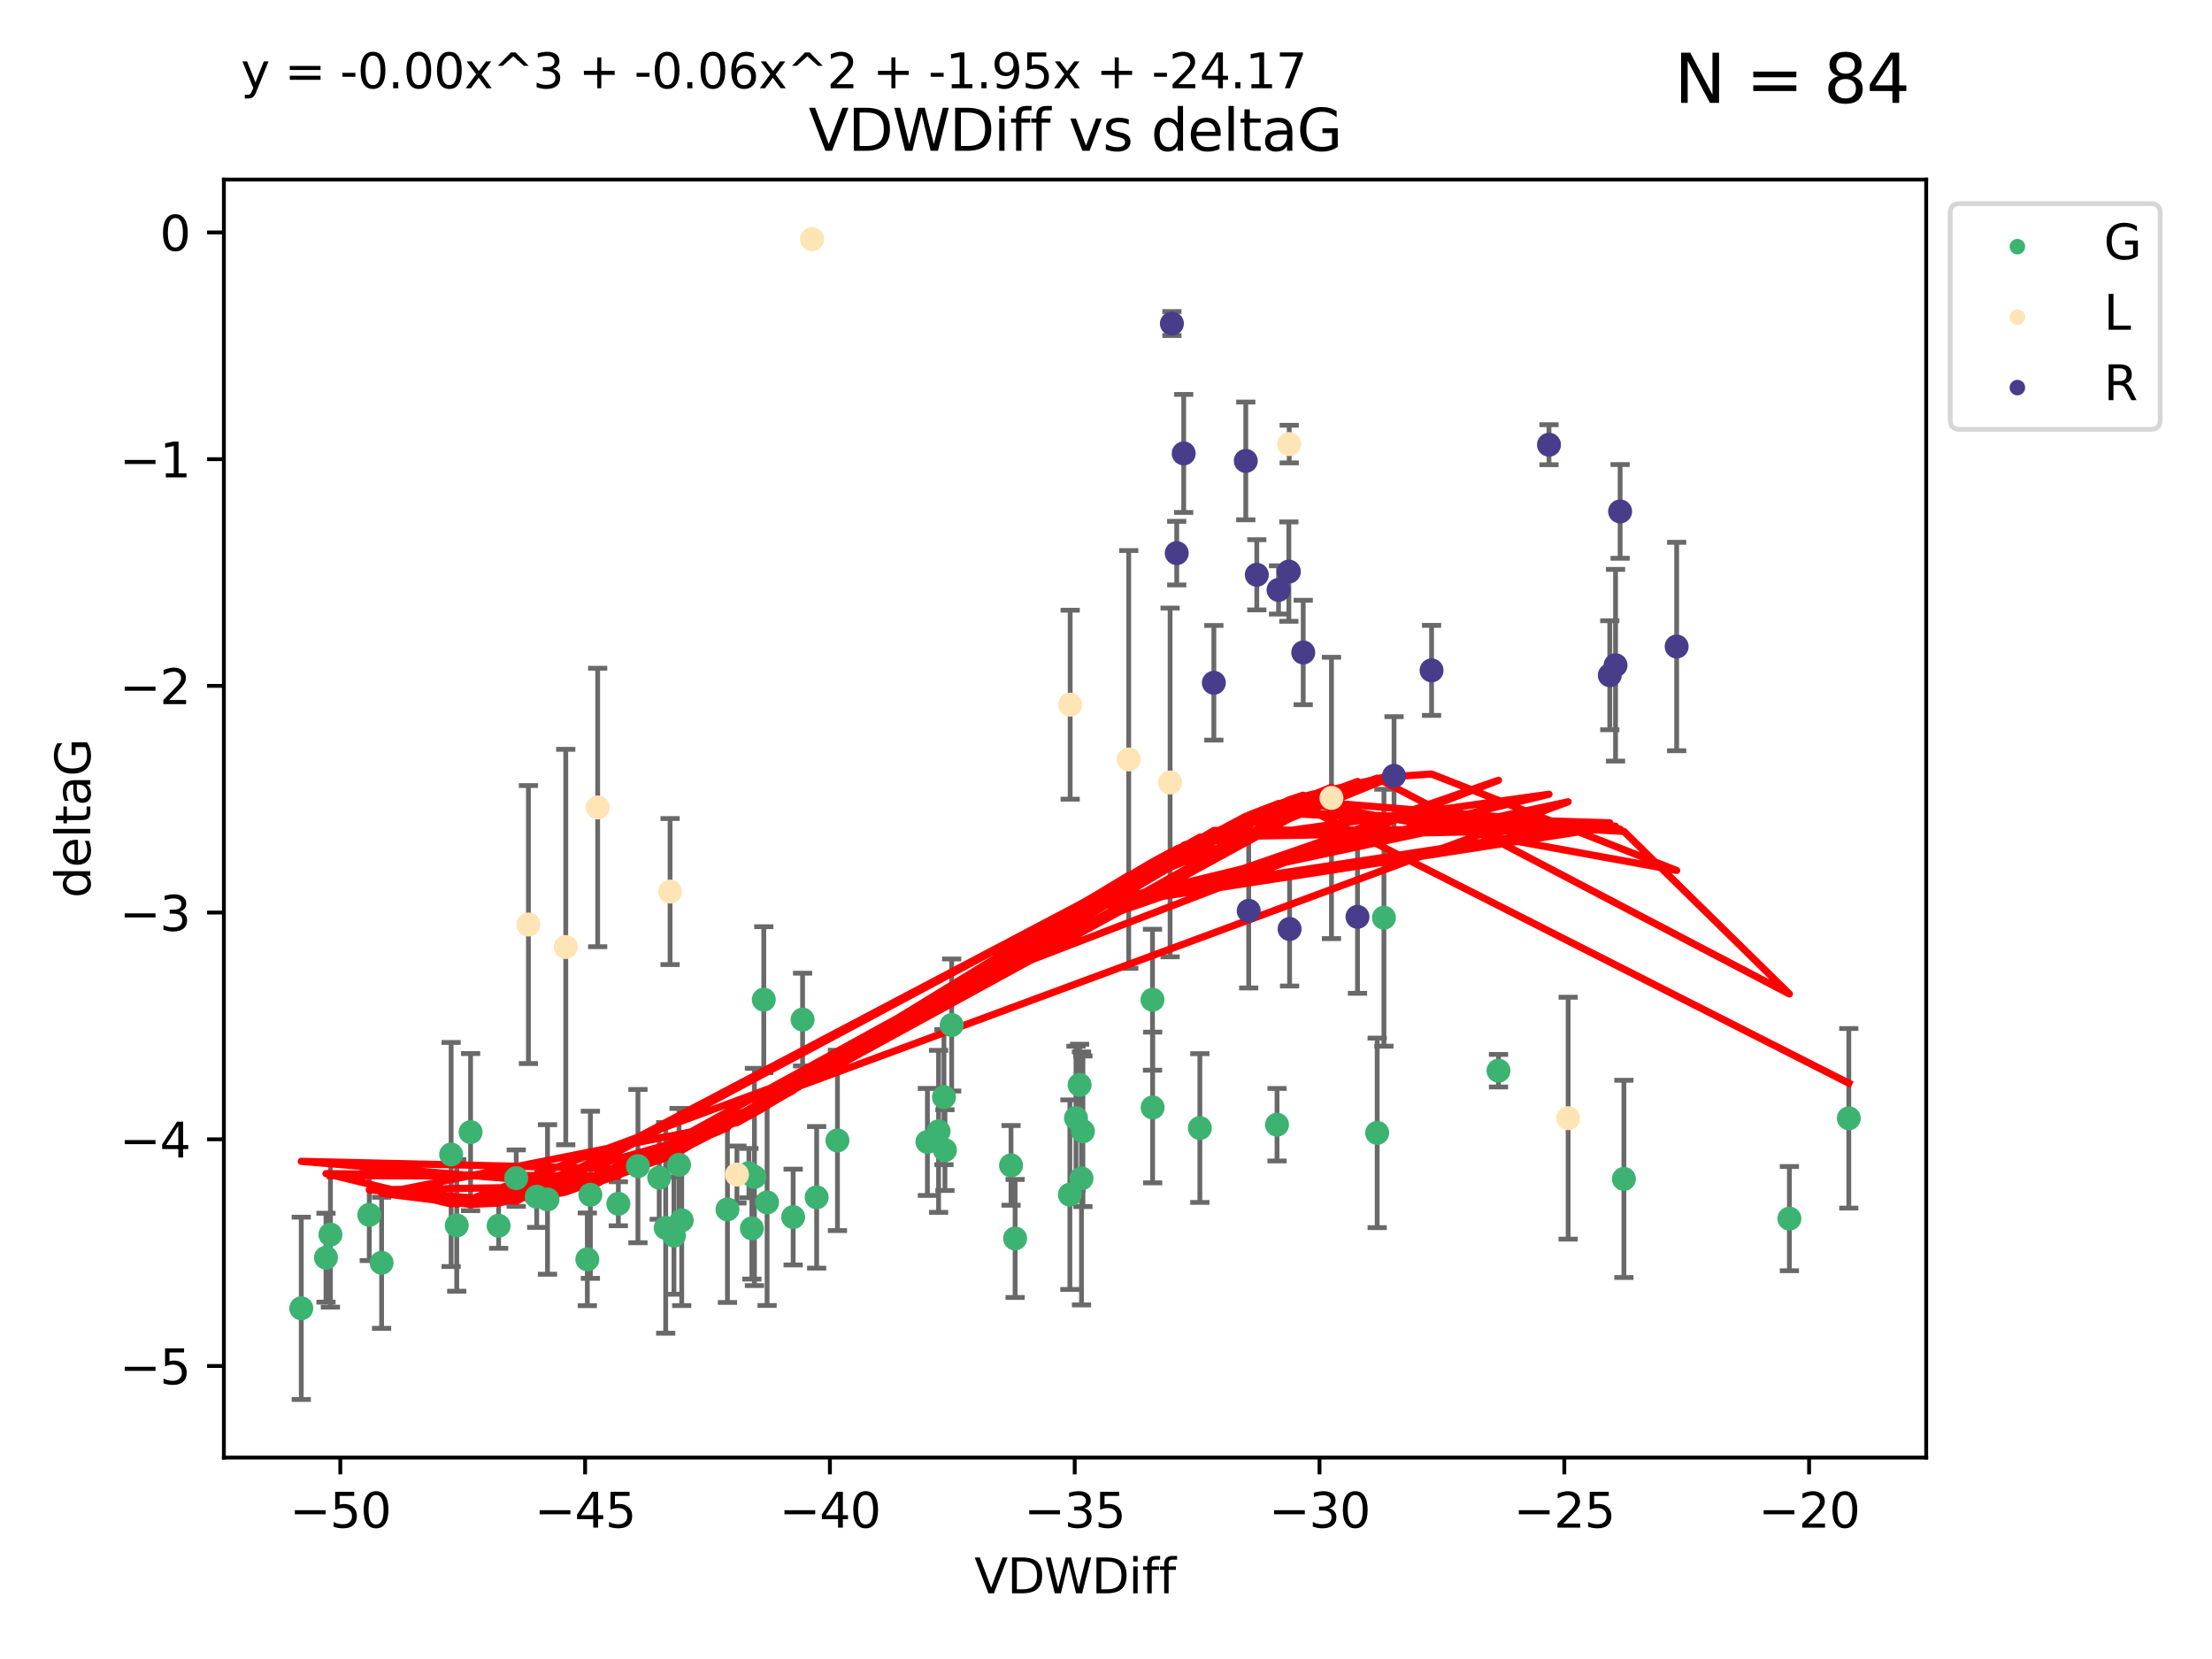 <?xml version="1.0" encoding="utf-8" standalone="no"?>
<!DOCTYPE svg PUBLIC "-//W3C//DTD SVG 1.1//EN"
  "http://www.w3.org/Graphics/SVG/1.1/DTD/svg11.dtd">
<svg xmlns:xlink="http://www.w3.org/1999/xlink" width="460.8pt" height="345.6pt" viewBox="0 0 460.8 345.6" xmlns="http://www.w3.org/2000/svg" version="1.1">
 <defs>
  <style type="text/css">*{stroke-linejoin: round; stroke-linecap: butt}</style>
 </defs>
 <g id="figure_1">
  <g id="patch_1">
   <path d="M 0 345.6 
L 460.8 345.6 
L 460.8 0 
L 0 0 
z
" style="fill: #ffffff"/>
  </g>
  <g id="axes_1">
   <g id="patch_2">
    <path d="M 46.64 303.64 
L 401.26 303.64 
L 401.26 37.411 
L 46.64 37.411 
z
" style="fill: #ffffff"/>
   </g>
   <g id="PathCollection_1">
    <defs>
     <path id="m78bfd5de8d" d="M 0 1.118 
C 0.297 1.118 0.581 1 0.791 0.791 
C 1 0.581 1.118 0.297 1.118 0 
C 1.118 -0.297 1 -0.581 0.791 -0.791 
C 0.581 -1 0.297 -1.118 0 -1.118 
C -0.297 -1.118 -0.581 -1 -0.791 -0.791 
C -1 -0.581 -1.118 -0.297 -1.118 0 
C -1.118 0.297 -1 0.581 -0.791 0.791 
C -0.581 1 -0.297 1.118 0 1.118 
z
" style="stroke: #3cb371"/>
    </defs>
    <g clip-path="url(#p2de7c45b9e)">
     <use xlink:href="#m78bfd5de8d" x="68.834" y="257.182" style="fill: #3cb371; stroke: #3cb371"/>
     <use xlink:href="#m78bfd5de8d" x="128.813" y="250.768" style="fill: #3cb371; stroke: #3cb371"/>
     <use xlink:href="#m78bfd5de8d" x="67.91" y="261.999" style="fill: #3cb371; stroke: #3cb371"/>
     <use xlink:href="#m78bfd5de8d" x="93.977" y="240.501" style="fill: #3cb371; stroke: #3cb371"/>
     <use xlink:href="#m78bfd5de8d" x="132.894" y="242.922" style="fill: #3cb371; stroke: #3cb371"/>
     <use xlink:href="#m78bfd5de8d" x="62.759" y="272.546" style="fill: #3cb371; stroke: #3cb371"/>
     <use xlink:href="#m78bfd5de8d" x="122.985" y="248.897" style="fill: #3cb371; stroke: #3cb371"/>
     <use xlink:href="#m78bfd5de8d" x="151.541" y="251.943" style="fill: #3cb371; stroke: #3cb371"/>
     <use xlink:href="#m78bfd5de8d" x="95.149" y="255.274" style="fill: #3cb371; stroke: #3cb371"/>
     <use xlink:href="#m78bfd5de8d" x="174.456" y="237.57" style="fill: #3cb371; stroke: #3cb371"/>
     <use xlink:href="#m78bfd5de8d" x="156.009" y="244.382" style="fill: #3cb371; stroke: #3cb371"/>
     <use xlink:href="#m78bfd5de8d" x="157.163" y="245.184" style="fill: #3cb371; stroke: #3cb371"/>
     <use xlink:href="#m78bfd5de8d" x="111.806" y="249.3" style="fill: #3cb371; stroke: #3cb371"/>
     <use xlink:href="#m78bfd5de8d" x="159.8" y="250.479" style="fill: #3cb371; stroke: #3cb371"/>
     <use xlink:href="#m78bfd5de8d" x="79.496" y="263.065" style="fill: #3cb371; stroke: #3cb371"/>
     <use xlink:href="#m78bfd5de8d" x="98.03" y="235.839" style="fill: #3cb371; stroke: #3cb371"/>
     <use xlink:href="#m78bfd5de8d" x="103.874" y="255.34" style="fill: #3cb371; stroke: #3cb371"/>
     <use xlink:href="#m78bfd5de8d" x="140.399" y="257.388" style="fill: #3cb371; stroke: #3cb371"/>
     <use xlink:href="#m78bfd5de8d" x="137.328" y="245.332" style="fill: #3cb371; stroke: #3cb371"/>
     <use xlink:href="#m78bfd5de8d" x="165.227" y="253.533" style="fill: #3cb371; stroke: #3cb371"/>
     <use xlink:href="#m78bfd5de8d" x="114.054" y="249.871" style="fill: #3cb371; stroke: #3cb371"/>
     <use xlink:href="#m78bfd5de8d" x="159.11" y="208.243" style="fill: #3cb371; stroke: #3cb371"/>
     <use xlink:href="#m78bfd5de8d" x="156.63" y="255.891" style="fill: #3cb371; stroke: #3cb371"/>
     <use xlink:href="#m78bfd5de8d" x="266.026" y="234.292" style="fill: #3cb371; stroke: #3cb371"/>
     <use xlink:href="#m78bfd5de8d" x="138.68" y="255.787" style="fill: #3cb371; stroke: #3cb371"/>
     <use xlink:href="#m78bfd5de8d" x="122.351" y="262.342" style="fill: #3cb371; stroke: #3cb371"/>
     <use xlink:href="#m78bfd5de8d" x="76.928" y="253.075" style="fill: #3cb371; stroke: #3cb371"/>
     <use xlink:href="#m78bfd5de8d" x="107.539" y="245.425" style="fill: #3cb371; stroke: #3cb371"/>
     <use xlink:href="#m78bfd5de8d" x="225.589" y="235.668" style="fill: #3cb371; stroke: #3cb371"/>
     <use xlink:href="#m78bfd5de8d" x="240.087" y="208.261" style="fill: #3cb371; stroke: #3cb371"/>
     <use xlink:href="#m78bfd5de8d" x="222.875" y="248.867" style="fill: #3cb371; stroke: #3cb371"/>
     <use xlink:href="#m78bfd5de8d" x="196.848" y="239.589" style="fill: #3cb371; stroke: #3cb371"/>
     <use xlink:href="#m78bfd5de8d" x="170.123" y="249.423" style="fill: #3cb371; stroke: #3cb371"/>
     <use xlink:href="#m78bfd5de8d" x="240.115" y="230.71" style="fill: #3cb371; stroke: #3cb371"/>
     <use xlink:href="#m78bfd5de8d" x="193.199" y="237.885" style="fill: #3cb371; stroke: #3cb371"/>
     <use xlink:href="#m78bfd5de8d" x="210.617" y="242.769" style="fill: #3cb371; stroke: #3cb371"/>
     <use xlink:href="#m78bfd5de8d" x="312.166" y="223.045" style="fill: #3cb371; stroke: #3cb371"/>
     <use xlink:href="#m78bfd5de8d" x="196.647" y="228.553" style="fill: #3cb371; stroke: #3cb371"/>
     <use xlink:href="#m78bfd5de8d" x="198.25" y="213.526" style="fill: #3cb371; stroke: #3cb371"/>
     <use xlink:href="#m78bfd5de8d" x="211.466" y="257.991" style="fill: #3cb371; stroke: #3cb371"/>
     <use xlink:href="#m78bfd5de8d" x="142.016" y="254.21" style="fill: #3cb371; stroke: #3cb371"/>
     <use xlink:href="#m78bfd5de8d" x="141.455" y="242.66" style="fill: #3cb371; stroke: #3cb371"/>
     <use xlink:href="#m78bfd5de8d" x="249.953" y="234.993" style="fill: #3cb371; stroke: #3cb371"/>
     <use xlink:href="#m78bfd5de8d" x="224.148" y="232.924" style="fill: #3cb371; stroke: #3cb371"/>
     <use xlink:href="#m78bfd5de8d" x="167.194" y="212.396" style="fill: #3cb371; stroke: #3cb371"/>
     <use xlink:href="#m78bfd5de8d" x="195.524" y="235.679" style="fill: #3cb371; stroke: #3cb371"/>
     <use xlink:href="#m78bfd5de8d" x="224.901" y="225.998" style="fill: #3cb371; stroke: #3cb371"/>
     <use xlink:href="#m78bfd5de8d" x="288.297" y="191.178" style="fill: #3cb371; stroke: #3cb371"/>
     <use xlink:href="#m78bfd5de8d" x="286.891" y="235.999" style="fill: #3cb371; stroke: #3cb371"/>
     <use xlink:href="#m78bfd5de8d" x="372.763" y="253.86" style="fill: #3cb371; stroke: #3cb371"/>
     <use xlink:href="#m78bfd5de8d" x="338.288" y="245.585" style="fill: #3cb371; stroke: #3cb371"/>
     <use xlink:href="#m78bfd5de8d" x="225.296" y="245.49" style="fill: #3cb371; stroke: #3cb371"/>
     <use xlink:href="#m78bfd5de8d" x="385.141" y="232.96" style="fill: #3cb371; stroke: #3cb371"/>
    </g>
   </g>
   <g id="PathCollection_2">
    <defs>
     <path id="m09a710438d" d="M 0 1.118 
C 0.297 1.118 0.581 1 0.791 0.791 
C 1 0.581 1.118 0.297 1.118 0 
C 1.118 -0.297 1 -0.581 0.791 -0.791 
C 0.581 -1 0.297 -1.118 0 -1.118 
C -0.297 -1.118 -0.581 -1 -0.791 -0.791 
C -1 -0.581 -1.118 -0.297 -1.118 0 
C -1.118 0.297 -1 0.581 -0.791 0.791 
C -0.581 1 -0.297 1.118 0 1.118 
z
" style="stroke: #ffe4b5"/>
    </defs>
    <g clip-path="url(#p2de7c45b9e)">
     <use xlink:href="#m09a710438d" x="139.588" y="185.725" style="fill: #ffe4b5; stroke: #ffe4b5"/>
     <use xlink:href="#m09a710438d" x="153.518" y="244.684" style="fill: #ffe4b5; stroke: #ffe4b5"/>
     <use xlink:href="#m09a710438d" x="169.161" y="49.825" style="fill: #ffe4b5; stroke: #ffe4b5"/>
     <use xlink:href="#m09a710438d" x="235.137" y="158.203" style="fill: #ffe4b5; stroke: #ffe4b5"/>
     <use xlink:href="#m09a710438d" x="277.369" y="166.226" style="fill: #ffe4b5; stroke: #ffe4b5"/>
     <use xlink:href="#m09a710438d" x="124.505" y="168.208" style="fill: #ffe4b5; stroke: #ffe4b5"/>
     <use xlink:href="#m09a710438d" x="110.079" y="192.599" style="fill: #ffe4b5; stroke: #ffe4b5"/>
     <use xlink:href="#m09a710438d" x="117.859" y="197.283" style="fill: #ffe4b5; stroke: #ffe4b5"/>
     <use xlink:href="#m09a710438d" x="326.672" y="232.938" style="fill: #ffe4b5; stroke: #ffe4b5"/>
     <use xlink:href="#m09a710438d" x="268.57" y="92.507" style="fill: #ffe4b5; stroke: #ffe4b5"/>
     <use xlink:href="#m09a710438d" x="243.753" y="163" style="fill: #ffe4b5; stroke: #ffe4b5"/>
     <use xlink:href="#m09a710438d" x="222.935" y="146.798" style="fill: #ffe4b5; stroke: #ffe4b5"/>
    </g>
   </g>
   <g id="PathCollection_3">
    <defs>
     <path id="m0345faa433" d="M 0 1.118 
C 0.297 1.118 0.581 1 0.791 0.791 
C 1 0.581 1.118 0.297 1.118 0 
C 1.118 -0.297 1 -0.581 0.791 -0.791 
C 0.581 -1 0.297 -1.118 0 -1.118 
C -0.297 -1.118 -0.581 -1 -0.791 -0.791 
C -1 -0.581 -1.118 -0.297 -1.118 0 
C -1.118 0.297 -1 0.581 -0.791 0.791 
C -0.581 1 -0.297 1.118 0 1.118 
z
" style="stroke: #483d8b"/>
    </defs>
    <g clip-path="url(#p2de7c45b9e)">
     <use xlink:href="#m0345faa433" x="244.127" y="67.402" style="fill: #483d8b; stroke: #483d8b"/>
     <use xlink:href="#m0345faa433" x="259.52" y="96.017" style="fill: #483d8b; stroke: #483d8b"/>
     <use xlink:href="#m0345faa433" x="252.868" y="142.234" style="fill: #483d8b; stroke: #483d8b"/>
     <use xlink:href="#m0345faa433" x="337.502" y="106.539" style="fill: #483d8b; stroke: #483d8b"/>
     <use xlink:href="#m0345faa433" x="282.792" y="190.994" style="fill: #483d8b; stroke: #483d8b"/>
     <use xlink:href="#m0345faa433" x="245.136" y="115.228" style="fill: #483d8b; stroke: #483d8b"/>
     <use xlink:href="#m0345faa433" x="349.279" y="134.683" style="fill: #483d8b; stroke: #483d8b"/>
     <use xlink:href="#m0345faa433" x="298.222" y="139.652" style="fill: #483d8b; stroke: #483d8b"/>
     <use xlink:href="#m0345faa433" x="268.492" y="119.074" style="fill: #483d8b; stroke: #483d8b"/>
     <use xlink:href="#m0345faa433" x="271.486" y="135.925" style="fill: #483d8b; stroke: #483d8b"/>
     <use xlink:href="#m0345faa433" x="260.13" y="189.737" style="fill: #483d8b; stroke: #483d8b"/>
     <use xlink:href="#m0345faa433" x="266.342" y="122.892" style="fill: #483d8b; stroke: #483d8b"/>
     <use xlink:href="#m0345faa433" x="261.813" y="119.738" style="fill: #483d8b; stroke: #483d8b"/>
     <use xlink:href="#m0345faa433" x="335.346" y="140.667" style="fill: #483d8b; stroke: #483d8b"/>
     <use xlink:href="#m0345faa433" x="290.401" y="161.626" style="fill: #483d8b; stroke: #483d8b"/>
     <use xlink:href="#m0345faa433" x="246.585" y="94.457" style="fill: #483d8b; stroke: #483d8b"/>
     <use xlink:href="#m0345faa433" x="322.682" y="92.644" style="fill: #483d8b; stroke: #483d8b"/>
     <use xlink:href="#m0345faa433" x="336.547" y="138.582" style="fill: #483d8b; stroke: #483d8b"/>
     <use xlink:href="#m0345faa433" x="268.645" y="193.524" style="fill: #483d8b; stroke: #483d8b"/>
    </g>
   </g>
   <g id="matplotlib.axis_1">
    <g id="xtick_1">
     <g id="line2d_1">
      <defs>
       <path id="m79993bea8d" d="M 0 0 
L 0 3.5 
" style="stroke: #000000; stroke-width: 0.8"/>
      </defs>
      <g>
       <use xlink:href="#m79993bea8d" x="70.893" y="303.64" style="stroke: #000000; stroke-width: 0.8"/>
      </g>
     </g>
     <g id="text_1">
      <!-- −50 -->
      <g transform="translate(60.341 318.238)scale(0.1 -0.1)">
       <defs>
        <path id="DejaVuSans-2212" d="M 678 2272 
L 4684 2272 
L 4684 1741 
L 678 1741 
L 678 2272 
z
" transform="scale(0.016)"/>
        <path id="DejaVuSans-35" d="M 691 4666 
L 3169 4666 
L 3169 4134 
L 1269 4134 
L 1269 2991 
Q 1406 3038 1543 3061 
Q 1681 3084 1819 3084 
Q 2600 3084 3056 2656 
Q 3513 2228 3513 1497 
Q 3513 744 3044 326 
Q 2575 -91 1722 -91 
Q 1428 -91 1123 -41 
Q 819 9 494 109 
L 494 744 
Q 775 591 1075 516 
Q 1375 441 1709 441 
Q 2250 441 2565 725 
Q 2881 1009 2881 1497 
Q 2881 1984 2565 2268 
Q 2250 2553 1709 2553 
Q 1456 2553 1204 2497 
Q 953 2441 691 2322 
L 691 4666 
z
" transform="scale(0.016)"/>
        <path id="DejaVuSans-30" d="M 2034 4250 
Q 1547 4250 1301 3770 
Q 1056 3291 1056 2328 
Q 1056 1369 1301 889 
Q 1547 409 2034 409 
Q 2525 409 2770 889 
Q 3016 1369 3016 2328 
Q 3016 3291 2770 3770 
Q 2525 4250 2034 4250 
z
M 2034 4750 
Q 2819 4750 3233 4129 
Q 3647 3509 3647 2328 
Q 3647 1150 3233 529 
Q 2819 -91 2034 -91 
Q 1250 -91 836 529 
Q 422 1150 422 2328 
Q 422 3509 836 4129 
Q 1250 4750 2034 4750 
z
" transform="scale(0.016)"/>
       </defs>
       <use xlink:href="#DejaVuSans-2212"/>
       <use xlink:href="#DejaVuSans-35" x="83.789"/>
       <use xlink:href="#DejaVuSans-30" x="147.412"/>
      </g>
     </g>
    </g>
    <g id="xtick_2">
     <g id="line2d_2">
      <g>
       <use xlink:href="#m79993bea8d" x="121.889" y="303.64" style="stroke: #000000; stroke-width: 0.8"/>
      </g>
     </g>
     <g id="text_2">
      <!-- −45 -->
      <g transform="translate(111.336 318.238)scale(0.1 -0.1)">
       <defs>
        <path id="DejaVuSans-34" d="M 2419 4116 
L 825 1625 
L 2419 1625 
L 2419 4116 
z
M 2253 4666 
L 3047 4666 
L 3047 1625 
L 3713 1625 
L 3713 1100 
L 3047 1100 
L 3047 0 
L 2419 0 
L 2419 1100 
L 313 1100 
L 313 1709 
L 2253 4666 
z
" transform="scale(0.016)"/>
       </defs>
       <use xlink:href="#DejaVuSans-2212"/>
       <use xlink:href="#DejaVuSans-34" x="83.789"/>
       <use xlink:href="#DejaVuSans-35" x="147.412"/>
      </g>
     </g>
    </g>
    <g id="xtick_3">
     <g id="line2d_3">
      <g>
       <use xlink:href="#m79993bea8d" x="172.885" y="303.64" style="stroke: #000000; stroke-width: 0.8"/>
      </g>
     </g>
     <g id="text_3">
      <!-- −40 -->
      <g transform="translate(162.332 318.238)scale(0.1 -0.1)">
       <use xlink:href="#DejaVuSans-2212"/>
       <use xlink:href="#DejaVuSans-34" x="83.789"/>
       <use xlink:href="#DejaVuSans-30" x="147.412"/>
      </g>
     </g>
    </g>
    <g id="xtick_4">
     <g id="line2d_4">
      <g>
       <use xlink:href="#m79993bea8d" x="223.881" y="303.64" style="stroke: #000000; stroke-width: 0.8"/>
      </g>
     </g>
     <g id="text_4">
      <!-- −35 -->
      <g transform="translate(213.328 318.238)scale(0.1 -0.1)">
       <defs>
        <path id="DejaVuSans-33" d="M 2597 2516 
Q 3050 2419 3304 2112 
Q 3559 1806 3559 1356 
Q 3559 666 3084 287 
Q 2609 -91 1734 -91 
Q 1441 -91 1130 -33 
Q 819 25 488 141 
L 488 750 
Q 750 597 1062 519 
Q 1375 441 1716 441 
Q 2309 441 2620 675 
Q 2931 909 2931 1356 
Q 2931 1769 2642 2001 
Q 2353 2234 1838 2234 
L 1294 2234 
L 1294 2753 
L 1863 2753 
Q 2328 2753 2575 2939 
Q 2822 3125 2822 3475 
Q 2822 3834 2567 4026 
Q 2313 4219 1838 4219 
Q 1578 4219 1281 4162 
Q 984 4106 628 3988 
L 628 4550 
Q 988 4650 1302 4700 
Q 1616 4750 1894 4750 
Q 2613 4750 3031 4423 
Q 3450 4097 3450 3541 
Q 3450 3153 3228 2886 
Q 3006 2619 2597 2516 
z
" transform="scale(0.016)"/>
       </defs>
       <use xlink:href="#DejaVuSans-2212"/>
       <use xlink:href="#DejaVuSans-33" x="83.789"/>
       <use xlink:href="#DejaVuSans-35" x="147.412"/>
      </g>
     </g>
    </g>
    <g id="xtick_5">
     <g id="line2d_5">
      <g>
       <use xlink:href="#m79993bea8d" x="274.877" y="303.64" style="stroke: #000000; stroke-width: 0.8"/>
      </g>
     </g>
     <g id="text_5">
      <!-- −30 -->
      <g transform="translate(264.324 318.238)scale(0.1 -0.1)">
       <use xlink:href="#DejaVuSans-2212"/>
       <use xlink:href="#DejaVuSans-33" x="83.789"/>
       <use xlink:href="#DejaVuSans-30" x="147.412"/>
      </g>
     </g>
    </g>
    <g id="xtick_6">
     <g id="line2d_6">
      <g>
       <use xlink:href="#m79993bea8d" x="325.872" y="303.64" style="stroke: #000000; stroke-width: 0.8"/>
      </g>
     </g>
     <g id="text_6">
      <!-- −25 -->
      <g transform="translate(315.32 318.238)scale(0.1 -0.1)">
       <defs>
        <path id="DejaVuSans-32" d="M 1228 531 
L 3431 531 
L 3431 0 
L 469 0 
L 469 531 
Q 828 903 1448 1529 
Q 2069 2156 2228 2338 
Q 2531 2678 2651 2914 
Q 2772 3150 2772 3378 
Q 2772 3750 2511 3984 
Q 2250 4219 1831 4219 
Q 1534 4219 1204 4116 
Q 875 4013 500 3803 
L 500 4441 
Q 881 4594 1212 4672 
Q 1544 4750 1819 4750 
Q 2544 4750 2975 4387 
Q 3406 4025 3406 3419 
Q 3406 3131 3298 2873 
Q 3191 2616 2906 2266 
Q 2828 2175 2409 1742 
Q 1991 1309 1228 531 
z
" transform="scale(0.016)"/>
       </defs>
       <use xlink:href="#DejaVuSans-2212"/>
       <use xlink:href="#DejaVuSans-32" x="83.789"/>
       <use xlink:href="#DejaVuSans-35" x="147.412"/>
      </g>
     </g>
    </g>
    <g id="xtick_7">
     <g id="line2d_7">
      <g>
       <use xlink:href="#m79993bea8d" x="376.868" y="303.64" style="stroke: #000000; stroke-width: 0.8"/>
      </g>
     </g>
     <g id="text_7">
      <!-- −20 -->
      <g transform="translate(366.316 318.238)scale(0.1 -0.1)">
       <use xlink:href="#DejaVuSans-2212"/>
       <use xlink:href="#DejaVuSans-32" x="83.789"/>
       <use xlink:href="#DejaVuSans-30" x="147.412"/>
      </g>
     </g>
    </g>
    <g id="text_8">
     <!-- VDWDiff -->
     <g transform="translate(202.977 331.917)scale(0.1 -0.1)">
      <defs>
       <path id="DejaVuSans-56" d="M 1831 0 
L 50 4666 
L 709 4666 
L 2188 738 
L 3669 4666 
L 4325 4666 
L 2547 0 
L 1831 0 
z
" transform="scale(0.016)"/>
       <path id="DejaVuSans-44" d="M 1259 4147 
L 1259 519 
L 2022 519 
Q 2988 519 3436 956 
Q 3884 1394 3884 2338 
Q 3884 3275 3436 3711 
Q 2988 4147 2022 4147 
L 1259 4147 
z
M 628 4666 
L 1925 4666 
Q 3281 4666 3915 4102 
Q 4550 3538 4550 2338 
Q 4550 1131 3912 565 
Q 3275 0 1925 0 
L 628 0 
L 628 4666 
z
" transform="scale(0.016)"/>
       <path id="DejaVuSans-57" d="M 213 4666 
L 850 4666 
L 1831 722 
L 2809 4666 
L 3519 4666 
L 4500 722 
L 5478 4666 
L 6119 4666 
L 4947 0 
L 4153 0 
L 3169 4050 
L 2175 0 
L 1381 0 
L 213 4666 
z
" transform="scale(0.016)"/>
       <path id="DejaVuSans-69" d="M 603 3500 
L 1178 3500 
L 1178 0 
L 603 0 
L 603 3500 
z
M 603 4863 
L 1178 4863 
L 1178 4134 
L 603 4134 
L 603 4863 
z
" transform="scale(0.016)"/>
       <path id="DejaVuSans-66" d="M 2375 4863 
L 2375 4384 
L 1825 4384 
Q 1516 4384 1395 4259 
Q 1275 4134 1275 3809 
L 1275 3500 
L 2222 3500 
L 2222 3053 
L 1275 3053 
L 1275 0 
L 697 0 
L 697 3053 
L 147 3053 
L 147 3500 
L 697 3500 
L 697 3744 
Q 697 4328 969 4595 
Q 1241 4863 1831 4863 
L 2375 4863 
z
" transform="scale(0.016)"/>
      </defs>
      <use xlink:href="#DejaVuSans-56"/>
      <use xlink:href="#DejaVuSans-44" x="68.408"/>
      <use xlink:href="#DejaVuSans-57" x="145.41"/>
      <use xlink:href="#DejaVuSans-44" x="244.287"/>
      <use xlink:href="#DejaVuSans-69" x="321.289"/>
      <use xlink:href="#DejaVuSans-66" x="349.072"/>
      <use xlink:href="#DejaVuSans-66" x="384.277"/>
     </g>
    </g>
   </g>
   <g id="matplotlib.axis_2">
    <g id="ytick_1">
     <g id="line2d_8">
      <defs>
       <path id="m62443c5fc0" d="M 0 0 
L -3.5 0 
" style="stroke: #000000; stroke-width: 0.8"/>
      </defs>
      <g>
       <use xlink:href="#m62443c5fc0" x="46.64" y="284.56" style="stroke: #000000; stroke-width: 0.8"/>
      </g>
     </g>
     <g id="text_9">
      <!-- −5 -->
      <g transform="translate(24.898 288.36)scale(0.1 -0.1)">
       <use xlink:href="#DejaVuSans-2212"/>
       <use xlink:href="#DejaVuSans-35" x="83.789"/>
      </g>
     </g>
    </g>
    <g id="ytick_2">
     <g id="line2d_9">
      <g>
       <use xlink:href="#m62443c5fc0" x="46.64" y="237.333" style="stroke: #000000; stroke-width: 0.8"/>
      </g>
     </g>
     <g id="text_10">
      <!-- −4 -->
      <g transform="translate(24.898 241.132)scale(0.1 -0.1)">
       <use xlink:href="#DejaVuSans-2212"/>
       <use xlink:href="#DejaVuSans-34" x="83.789"/>
      </g>
     </g>
    </g>
    <g id="ytick_3">
     <g id="line2d_10">
      <g>
       <use xlink:href="#m62443c5fc0" x="46.64" y="190.106" style="stroke: #000000; stroke-width: 0.8"/>
      </g>
     </g>
     <g id="text_11">
      <!-- −3 -->
      <g transform="translate(24.898 193.905)scale(0.1 -0.1)">
       <use xlink:href="#DejaVuSans-2212"/>
       <use xlink:href="#DejaVuSans-33" x="83.789"/>
      </g>
     </g>
    </g>
    <g id="ytick_4">
     <g id="line2d_11">
      <g>
       <use xlink:href="#m62443c5fc0" x="46.64" y="142.878" style="stroke: #000000; stroke-width: 0.8"/>
      </g>
     </g>
     <g id="text_12">
      <!-- −2 -->
      <g transform="translate(24.898 146.677)scale(0.1 -0.1)">
       <use xlink:href="#DejaVuSans-2212"/>
       <use xlink:href="#DejaVuSans-32" x="83.789"/>
      </g>
     </g>
    </g>
    <g id="ytick_5">
     <g id="line2d_12">
      <g>
       <use xlink:href="#m62443c5fc0" x="46.64" y="95.651" style="stroke: #000000; stroke-width: 0.8"/>
      </g>
     </g>
     <g id="text_13">
      <!-- −1 -->
      <g transform="translate(24.898 99.45)scale(0.1 -0.1)">
       <defs>
        <path id="DejaVuSans-31" d="M 794 531 
L 1825 531 
L 1825 4091 
L 703 3866 
L 703 4441 
L 1819 4666 
L 2450 4666 
L 2450 531 
L 3481 531 
L 3481 0 
L 794 0 
L 794 531 
z
" transform="scale(0.016)"/>
       </defs>
       <use xlink:href="#DejaVuSans-2212"/>
       <use xlink:href="#DejaVuSans-31" x="83.789"/>
      </g>
     </g>
    </g>
    <g id="ytick_6">
     <g id="line2d_13">
      <g>
       <use xlink:href="#m62443c5fc0" x="46.64" y="48.423" style="stroke: #000000; stroke-width: 0.8"/>
      </g>
     </g>
     <g id="text_14">
      <!-- 0 -->
      <g transform="translate(33.278 52.223)scale(0.1 -0.1)">
       <use xlink:href="#DejaVuSans-30"/>
      </g>
     </g>
    </g>
    <g id="text_15">
     <!-- deltaG -->
     <g transform="translate(18.818 187.064)rotate(-90)scale(0.1 -0.1)">
      <defs>
       <path id="DejaVuSans-64" d="M 2906 2969 
L 2906 4863 
L 3481 4863 
L 3481 0 
L 2906 0 
L 2906 525 
Q 2725 213 2448 61 
Q 2172 -91 1784 -91 
Q 1150 -91 751 415 
Q 353 922 353 1747 
Q 353 2572 751 3078 
Q 1150 3584 1784 3584 
Q 2172 3584 2448 3432 
Q 2725 3281 2906 2969 
z
M 947 1747 
Q 947 1113 1208 752 
Q 1469 391 1925 391 
Q 2381 391 2643 752 
Q 2906 1113 2906 1747 
Q 2906 2381 2643 2742 
Q 2381 3103 1925 3103 
Q 1469 3103 1208 2742 
Q 947 2381 947 1747 
z
" transform="scale(0.016)"/>
       <path id="DejaVuSans-65" d="M 3597 1894 
L 3597 1613 
L 953 1613 
Q 991 1019 1311 708 
Q 1631 397 2203 397 
Q 2534 397 2845 478 
Q 3156 559 3463 722 
L 3463 178 
Q 3153 47 2828 -22 
Q 2503 -91 2169 -91 
Q 1331 -91 842 396 
Q 353 884 353 1716 
Q 353 2575 817 3079 
Q 1281 3584 2069 3584 
Q 2775 3584 3186 3129 
Q 3597 2675 3597 1894 
z
M 3022 2063 
Q 3016 2534 2758 2815 
Q 2500 3097 2075 3097 
Q 1594 3097 1305 2825 
Q 1016 2553 972 2059 
L 3022 2063 
z
" transform="scale(0.016)"/>
       <path id="DejaVuSans-6c" d="M 603 4863 
L 1178 4863 
L 1178 0 
L 603 0 
L 603 4863 
z
" transform="scale(0.016)"/>
       <path id="DejaVuSans-74" d="M 1172 4494 
L 1172 3500 
L 2356 3500 
L 2356 3053 
L 1172 3053 
L 1172 1153 
Q 1172 725 1289 603 
Q 1406 481 1766 481 
L 2356 481 
L 2356 0 
L 1766 0 
Q 1100 0 847 248 
Q 594 497 594 1153 
L 594 3053 
L 172 3053 
L 172 3500 
L 594 3500 
L 594 4494 
L 1172 4494 
z
" transform="scale(0.016)"/>
       <path id="DejaVuSans-61" d="M 2194 1759 
Q 1497 1759 1228 1600 
Q 959 1441 959 1056 
Q 959 750 1161 570 
Q 1363 391 1709 391 
Q 2188 391 2477 730 
Q 2766 1069 2766 1631 
L 2766 1759 
L 2194 1759 
z
M 3341 1997 
L 3341 0 
L 2766 0 
L 2766 531 
Q 2569 213 2275 61 
Q 1981 -91 1556 -91 
Q 1019 -91 701 211 
Q 384 513 384 1019 
Q 384 1609 779 1909 
Q 1175 2209 1959 2209 
L 2766 2209 
L 2766 2266 
Q 2766 2663 2505 2880 
Q 2244 3097 1772 3097 
Q 1472 3097 1187 3025 
Q 903 2953 641 2809 
L 641 3341 
Q 956 3463 1253 3523 
Q 1550 3584 1831 3584 
Q 2591 3584 2966 3190 
Q 3341 2797 3341 1997 
z
" transform="scale(0.016)"/>
       <path id="DejaVuSans-47" d="M 3809 666 
L 3809 1919 
L 2778 1919 
L 2778 2438 
L 4434 2438 
L 4434 434 
Q 4069 175 3628 42 
Q 3188 -91 2688 -91 
Q 1594 -91 976 548 
Q 359 1188 359 2328 
Q 359 3472 976 4111 
Q 1594 4750 2688 4750 
Q 3144 4750 3555 4637 
Q 3966 4525 4313 4306 
L 4313 3634 
Q 3963 3931 3569 4081 
Q 3175 4231 2741 4231 
Q 1884 4231 1454 3753 
Q 1025 3275 1025 2328 
Q 1025 1384 1454 906 
Q 1884 428 2741 428 
Q 3075 428 3337 486 
Q 3600 544 3809 666 
z
" transform="scale(0.016)"/>
      </defs>
      <use xlink:href="#DejaVuSans-64"/>
      <use xlink:href="#DejaVuSans-65" x="63.477"/>
      <use xlink:href="#DejaVuSans-6c" x="125"/>
      <use xlink:href="#DejaVuSans-74" x="152.783"/>
      <use xlink:href="#DejaVuSans-61" x="191.992"/>
      <use xlink:href="#DejaVuSans-47" x="253.271"/>
     </g>
    </g>
   </g>
   <g id="LineCollection_1">
    <path d="M 68.834 272.296 
L 68.834 242.068 
" clip-path="url(#p2de7c45b9e)" style="fill: none; stroke: #696969"/>
    <path d="M 128.813 255.351 
L 128.813 246.184 
" clip-path="url(#p2de7c45b9e)" style="fill: none; stroke: #696969"/>
    <path d="M 67.91 271.258 
L 67.91 252.74 
" clip-path="url(#p2de7c45b9e)" style="fill: none; stroke: #696969"/>
    <path d="M 93.977 263.84 
L 93.977 217.163 
" clip-path="url(#p2de7c45b9e)" style="fill: none; stroke: #696969"/>
    <path d="M 132.894 258.884 
L 132.894 226.961 
" clip-path="url(#p2de7c45b9e)" style="fill: none; stroke: #696969"/>
    <path d="M 62.759 291.539 
L 62.759 253.554 
" clip-path="url(#p2de7c45b9e)" style="fill: none; stroke: #696969"/>
    <path d="M 122.985 266.304 
L 122.985 231.49 
" clip-path="url(#p2de7c45b9e)" style="fill: none; stroke: #696969"/>
    <path d="M 151.541 271.328 
L 151.541 232.557 
" clip-path="url(#p2de7c45b9e)" style="fill: none; stroke: #696969"/>
    <path d="M 95.149 268.985 
L 95.149 241.562 
" clip-path="url(#p2de7c45b9e)" style="fill: none; stroke: #696969"/>
    <path d="M 174.456 256.351 
L 174.456 218.789 
" clip-path="url(#p2de7c45b9e)" style="fill: none; stroke: #696969"/>
    <path d="M 156.009 249.527 
L 156.009 239.237 
" clip-path="url(#p2de7c45b9e)" style="fill: none; stroke: #696969"/>
    <path d="M 157.163 267.809 
L 157.163 222.558 
" clip-path="url(#p2de7c45b9e)" style="fill: none; stroke: #696969"/>
    <path d="M 111.806 255.687 
L 111.806 242.912 
" clip-path="url(#p2de7c45b9e)" style="fill: none; stroke: #696969"/>
    <path d="M 159.8 271.953 
L 159.8 229.006 
" clip-path="url(#p2de7c45b9e)" style="fill: none; stroke: #696969"/>
    <path d="M 79.496 276.714 
L 79.496 249.415 
" clip-path="url(#p2de7c45b9e)" style="fill: none; stroke: #696969"/>
    <path d="M 98.03 252.204 
L 98.03 219.474 
" clip-path="url(#p2de7c45b9e)" style="fill: none; stroke: #696969"/>
    <path d="M 103.874 260.046 
L 103.874 250.634 
" clip-path="url(#p2de7c45b9e)" style="fill: none; stroke: #696969"/>
    <path d="M 140.399 269.616 
L 140.399 245.16 
" clip-path="url(#p2de7c45b9e)" style="fill: none; stroke: #696969"/>
    <path d="M 137.328 253.984 
L 137.328 236.68 
" clip-path="url(#p2de7c45b9e)" style="fill: none; stroke: #696969"/>
    <path d="M 165.227 263.506 
L 165.227 243.559 
" clip-path="url(#p2de7c45b9e)" style="fill: none; stroke: #696969"/>
    <path d="M 114.054 265.445 
L 114.054 234.297 
" clip-path="url(#p2de7c45b9e)" style="fill: none; stroke: #696969"/>
    <path d="M 159.11 223.434 
L 159.11 193.052 
" clip-path="url(#p2de7c45b9e)" style="fill: none; stroke: #696969"/>
    <path d="M 156.63 266.454 
L 156.63 245.329 
" clip-path="url(#p2de7c45b9e)" style="fill: none; stroke: #696969"/>
    <path d="M 266.026 241.842 
L 266.026 226.742 
" clip-path="url(#p2de7c45b9e)" style="fill: none; stroke: #696969"/>
    <path d="M 138.68 277.735 
L 138.68 233.84 
" clip-path="url(#p2de7c45b9e)" style="fill: none; stroke: #696969"/>
    <path d="M 122.351 272.002 
L 122.351 252.682 
" clip-path="url(#p2de7c45b9e)" style="fill: none; stroke: #696969"/>
    <path d="M 76.928 262.599 
L 76.928 243.552 
" clip-path="url(#p2de7c45b9e)" style="fill: none; stroke: #696969"/>
    <path d="M 107.539 251.305 
L 107.539 239.545 
" clip-path="url(#p2de7c45b9e)" style="fill: none; stroke: #696969"/>
    <path d="M 225.589 251.35 
L 225.589 219.987 
" clip-path="url(#p2de7c45b9e)" style="fill: none; stroke: #696969"/>
    <path d="M 240.087 222.943 
L 240.087 193.58 
" clip-path="url(#p2de7c45b9e)" style="fill: none; stroke: #696969"/>
    <path d="M 222.875 268.609 
L 222.875 229.125 
" clip-path="url(#p2de7c45b9e)" style="fill: none; stroke: #696969"/>
    <path d="M 196.848 248.001 
L 196.848 231.178 
" clip-path="url(#p2de7c45b9e)" style="fill: none; stroke: #696969"/>
    <path d="M 170.123 264.171 
L 170.123 234.675 
" clip-path="url(#p2de7c45b9e)" style="fill: none; stroke: #696969"/>
    <path d="M 240.115 246.412 
L 240.115 215.007 
" clip-path="url(#p2de7c45b9e)" style="fill: none; stroke: #696969"/>
    <path d="M 193.199 249.033 
L 193.199 226.738 
" clip-path="url(#p2de7c45b9e)" style="fill: none; stroke: #696969"/>
    <path d="M 210.617 251.07 
L 210.617 234.467 
" clip-path="url(#p2de7c45b9e)" style="fill: none; stroke: #696969"/>
    <path d="M 312.166 226.438 
L 312.166 219.652 
" clip-path="url(#p2de7c45b9e)" style="fill: none; stroke: #696969"/>
    <path d="M 196.647 242.626 
L 196.647 214.481 
" clip-path="url(#p2de7c45b9e)" style="fill: none; stroke: #696969"/>
    <path d="M 198.25 227.28 
L 198.25 199.771 
" clip-path="url(#p2de7c45b9e)" style="fill: none; stroke: #696969"/>
    <path d="M 211.466 270.285 
L 211.466 245.697 
" clip-path="url(#p2de7c45b9e)" style="fill: none; stroke: #696969"/>
    <path d="M 142.016 271.98 
L 142.016 236.439 
" clip-path="url(#p2de7c45b9e)" style="fill: none; stroke: #696969"/>
    <path d="M 141.455 254.419 
L 141.455 230.902 
" clip-path="url(#p2de7c45b9e)" style="fill: none; stroke: #696969"/>
    <path d="M 249.953 250.487 
L 249.953 219.499 
" clip-path="url(#p2de7c45b9e)" style="fill: none; stroke: #696969"/>
    <path d="M 224.148 247.9 
L 224.148 217.947 
" clip-path="url(#p2de7c45b9e)" style="fill: none; stroke: #696969"/>
    <path d="M 167.194 222.057 
L 167.194 202.736 
" clip-path="url(#p2de7c45b9e)" style="fill: none; stroke: #696969"/>
    <path d="M 195.524 252.554 
L 195.524 218.803 
" clip-path="url(#p2de7c45b9e)" style="fill: none; stroke: #696969"/>
    <path d="M 224.901 234.468 
L 224.901 217.529 
" clip-path="url(#p2de7c45b9e)" style="fill: none; stroke: #696969"/>
    <path d="M 288.297 217.938 
L 288.297 164.418 
" clip-path="url(#p2de7c45b9e)" style="fill: none; stroke: #696969"/>
    <path d="M 286.891 255.74 
L 286.891 216.257 
" clip-path="url(#p2de7c45b9e)" style="fill: none; stroke: #696969"/>
    <path d="M 372.763 264.71 
L 372.763 243.009 
" clip-path="url(#p2de7c45b9e)" style="fill: none; stroke: #696969"/>
    <path d="M 338.288 266.127 
L 338.288 225.043 
" clip-path="url(#p2de7c45b9e)" style="fill: none; stroke: #696969"/>
    <path d="M 225.296 271.836 
L 225.296 219.145 
" clip-path="url(#p2de7c45b9e)" style="fill: none; stroke: #696969"/>
    <path d="M 385.141 251.662 
L 385.141 214.257 
" clip-path="url(#p2de7c45b9e)" style="fill: none; stroke: #696969"/>
   </g>
   <g id="line2d_14">
    <defs>
     <path id="mdc1f341378" d="M 2 0 
L -2 -0 
" style="stroke: #696969"/>
    </defs>
    <g clip-path="url(#p2de7c45b9e)">
     <use xlink:href="#mdc1f341378" x="68.834" y="272.296" style="fill: #696969; stroke: #696969"/>
     <use xlink:href="#mdc1f341378" x="128.813" y="255.351" style="fill: #696969; stroke: #696969"/>
     <use xlink:href="#mdc1f341378" x="67.91" y="271.258" style="fill: #696969; stroke: #696969"/>
     <use xlink:href="#mdc1f341378" x="93.977" y="263.84" style="fill: #696969; stroke: #696969"/>
     <use xlink:href="#mdc1f341378" x="132.894" y="258.884" style="fill: #696969; stroke: #696969"/>
     <use xlink:href="#mdc1f341378" x="62.759" y="291.539" style="fill: #696969; stroke: #696969"/>
     <use xlink:href="#mdc1f341378" x="122.985" y="266.304" style="fill: #696969; stroke: #696969"/>
     <use xlink:href="#mdc1f341378" x="151.541" y="271.328" style="fill: #696969; stroke: #696969"/>
     <use xlink:href="#mdc1f341378" x="95.149" y="268.985" style="fill: #696969; stroke: #696969"/>
     <use xlink:href="#mdc1f341378" x="174.456" y="256.351" style="fill: #696969; stroke: #696969"/>
     <use xlink:href="#mdc1f341378" x="156.009" y="249.527" style="fill: #696969; stroke: #696969"/>
     <use xlink:href="#mdc1f341378" x="157.163" y="267.809" style="fill: #696969; stroke: #696969"/>
     <use xlink:href="#mdc1f341378" x="111.806" y="255.687" style="fill: #696969; stroke: #696969"/>
     <use xlink:href="#mdc1f341378" x="159.8" y="271.953" style="fill: #696969; stroke: #696969"/>
     <use xlink:href="#mdc1f341378" x="79.496" y="276.714" style="fill: #696969; stroke: #696969"/>
     <use xlink:href="#mdc1f341378" x="98.03" y="252.204" style="fill: #696969; stroke: #696969"/>
     <use xlink:href="#mdc1f341378" x="103.874" y="260.046" style="fill: #696969; stroke: #696969"/>
     <use xlink:href="#mdc1f341378" x="140.399" y="269.616" style="fill: #696969; stroke: #696969"/>
     <use xlink:href="#mdc1f341378" x="137.328" y="253.984" style="fill: #696969; stroke: #696969"/>
     <use xlink:href="#mdc1f341378" x="165.227" y="263.506" style="fill: #696969; stroke: #696969"/>
     <use xlink:href="#mdc1f341378" x="114.054" y="265.445" style="fill: #696969; stroke: #696969"/>
     <use xlink:href="#mdc1f341378" x="159.11" y="223.434" style="fill: #696969; stroke: #696969"/>
     <use xlink:href="#mdc1f341378" x="156.63" y="266.454" style="fill: #696969; stroke: #696969"/>
     <use xlink:href="#mdc1f341378" x="266.026" y="241.842" style="fill: #696969; stroke: #696969"/>
     <use xlink:href="#mdc1f341378" x="138.68" y="277.735" style="fill: #696969; stroke: #696969"/>
     <use xlink:href="#mdc1f341378" x="122.351" y="272.002" style="fill: #696969; stroke: #696969"/>
     <use xlink:href="#mdc1f341378" x="76.928" y="262.599" style="fill: #696969; stroke: #696969"/>
     <use xlink:href="#mdc1f341378" x="107.539" y="251.305" style="fill: #696969; stroke: #696969"/>
     <use xlink:href="#mdc1f341378" x="225.589" y="251.35" style="fill: #696969; stroke: #696969"/>
     <use xlink:href="#mdc1f341378" x="240.087" y="222.943" style="fill: #696969; stroke: #696969"/>
     <use xlink:href="#mdc1f341378" x="222.875" y="268.609" style="fill: #696969; stroke: #696969"/>
     <use xlink:href="#mdc1f341378" x="196.848" y="248.001" style="fill: #696969; stroke: #696969"/>
     <use xlink:href="#mdc1f341378" x="170.123" y="264.171" style="fill: #696969; stroke: #696969"/>
     <use xlink:href="#mdc1f341378" x="240.115" y="246.412" style="fill: #696969; stroke: #696969"/>
     <use xlink:href="#mdc1f341378" x="193.199" y="249.033" style="fill: #696969; stroke: #696969"/>
     <use xlink:href="#mdc1f341378" x="210.617" y="251.07" style="fill: #696969; stroke: #696969"/>
     <use xlink:href="#mdc1f341378" x="312.166" y="226.438" style="fill: #696969; stroke: #696969"/>
     <use xlink:href="#mdc1f341378" x="196.647" y="242.626" style="fill: #696969; stroke: #696969"/>
     <use xlink:href="#mdc1f341378" x="198.25" y="227.28" style="fill: #696969; stroke: #696969"/>
     <use xlink:href="#mdc1f341378" x="211.466" y="270.285" style="fill: #696969; stroke: #696969"/>
     <use xlink:href="#mdc1f341378" x="142.016" y="271.98" style="fill: #696969; stroke: #696969"/>
     <use xlink:href="#mdc1f341378" x="141.455" y="254.419" style="fill: #696969; stroke: #696969"/>
     <use xlink:href="#mdc1f341378" x="249.953" y="250.487" style="fill: #696969; stroke: #696969"/>
     <use xlink:href="#mdc1f341378" x="224.148" y="247.9" style="fill: #696969; stroke: #696969"/>
     <use xlink:href="#mdc1f341378" x="167.194" y="222.057" style="fill: #696969; stroke: #696969"/>
     <use xlink:href="#mdc1f341378" x="195.524" y="252.554" style="fill: #696969; stroke: #696969"/>
     <use xlink:href="#mdc1f341378" x="224.901" y="234.468" style="fill: #696969; stroke: #696969"/>
     <use xlink:href="#mdc1f341378" x="288.297" y="217.938" style="fill: #696969; stroke: #696969"/>
     <use xlink:href="#mdc1f341378" x="286.891" y="255.74" style="fill: #696969; stroke: #696969"/>
     <use xlink:href="#mdc1f341378" x="372.763" y="264.71" style="fill: #696969; stroke: #696969"/>
     <use xlink:href="#mdc1f341378" x="338.288" y="266.127" style="fill: #696969; stroke: #696969"/>
     <use xlink:href="#mdc1f341378" x="225.296" y="271.836" style="fill: #696969; stroke: #696969"/>
     <use xlink:href="#mdc1f341378" x="385.141" y="251.662" style="fill: #696969; stroke: #696969"/>
    </g>
   </g>
   <g id="line2d_15">
    <g clip-path="url(#p2de7c45b9e)">
     <use xlink:href="#mdc1f341378" x="68.834" y="242.068" style="fill: #696969; stroke: #696969"/>
     <use xlink:href="#mdc1f341378" x="128.813" y="246.184" style="fill: #696969; stroke: #696969"/>
     <use xlink:href="#mdc1f341378" x="67.91" y="252.74" style="fill: #696969; stroke: #696969"/>
     <use xlink:href="#mdc1f341378" x="93.977" y="217.163" style="fill: #696969; stroke: #696969"/>
     <use xlink:href="#mdc1f341378" x="132.894" y="226.961" style="fill: #696969; stroke: #696969"/>
     <use xlink:href="#mdc1f341378" x="62.759" y="253.554" style="fill: #696969; stroke: #696969"/>
     <use xlink:href="#mdc1f341378" x="122.985" y="231.49" style="fill: #696969; stroke: #696969"/>
     <use xlink:href="#mdc1f341378" x="151.541" y="232.557" style="fill: #696969; stroke: #696969"/>
     <use xlink:href="#mdc1f341378" x="95.149" y="241.562" style="fill: #696969; stroke: #696969"/>
     <use xlink:href="#mdc1f341378" x="174.456" y="218.789" style="fill: #696969; stroke: #696969"/>
     <use xlink:href="#mdc1f341378" x="156.009" y="239.237" style="fill: #696969; stroke: #696969"/>
     <use xlink:href="#mdc1f341378" x="157.163" y="222.558" style="fill: #696969; stroke: #696969"/>
     <use xlink:href="#mdc1f341378" x="111.806" y="242.912" style="fill: #696969; stroke: #696969"/>
     <use xlink:href="#mdc1f341378" x="159.8" y="229.006" style="fill: #696969; stroke: #696969"/>
     <use xlink:href="#mdc1f341378" x="79.496" y="249.415" style="fill: #696969; stroke: #696969"/>
     <use xlink:href="#mdc1f341378" x="98.03" y="219.474" style="fill: #696969; stroke: #696969"/>
     <use xlink:href="#mdc1f341378" x="103.874" y="250.634" style="fill: #696969; stroke: #696969"/>
     <use xlink:href="#mdc1f341378" x="140.399" y="245.16" style="fill: #696969; stroke: #696969"/>
     <use xlink:href="#mdc1f341378" x="137.328" y="236.68" style="fill: #696969; stroke: #696969"/>
     <use xlink:href="#mdc1f341378" x="165.227" y="243.559" style="fill: #696969; stroke: #696969"/>
     <use xlink:href="#mdc1f341378" x="114.054" y="234.297" style="fill: #696969; stroke: #696969"/>
     <use xlink:href="#mdc1f341378" x="159.11" y="193.052" style="fill: #696969; stroke: #696969"/>
     <use xlink:href="#mdc1f341378" x="156.63" y="245.329" style="fill: #696969; stroke: #696969"/>
     <use xlink:href="#mdc1f341378" x="266.026" y="226.742" style="fill: #696969; stroke: #696969"/>
     <use xlink:href="#mdc1f341378" x="138.68" y="233.84" style="fill: #696969; stroke: #696969"/>
     <use xlink:href="#mdc1f341378" x="122.351" y="252.682" style="fill: #696969; stroke: #696969"/>
     <use xlink:href="#mdc1f341378" x="76.928" y="243.552" style="fill: #696969; stroke: #696969"/>
     <use xlink:href="#mdc1f341378" x="107.539" y="239.545" style="fill: #696969; stroke: #696969"/>
     <use xlink:href="#mdc1f341378" x="225.589" y="219.987" style="fill: #696969; stroke: #696969"/>
     <use xlink:href="#mdc1f341378" x="240.087" y="193.58" style="fill: #696969; stroke: #696969"/>
     <use xlink:href="#mdc1f341378" x="222.875" y="229.125" style="fill: #696969; stroke: #696969"/>
     <use xlink:href="#mdc1f341378" x="196.848" y="231.178" style="fill: #696969; stroke: #696969"/>
     <use xlink:href="#mdc1f341378" x="170.123" y="234.675" style="fill: #696969; stroke: #696969"/>
     <use xlink:href="#mdc1f341378" x="240.115" y="215.007" style="fill: #696969; stroke: #696969"/>
     <use xlink:href="#mdc1f341378" x="193.199" y="226.738" style="fill: #696969; stroke: #696969"/>
     <use xlink:href="#mdc1f341378" x="210.617" y="234.467" style="fill: #696969; stroke: #696969"/>
     <use xlink:href="#mdc1f341378" x="312.166" y="219.652" style="fill: #696969; stroke: #696969"/>
     <use xlink:href="#mdc1f341378" x="196.647" y="214.481" style="fill: #696969; stroke: #696969"/>
     <use xlink:href="#mdc1f341378" x="198.25" y="199.771" style="fill: #696969; stroke: #696969"/>
     <use xlink:href="#mdc1f341378" x="211.466" y="245.697" style="fill: #696969; stroke: #696969"/>
     <use xlink:href="#mdc1f341378" x="142.016" y="236.439" style="fill: #696969; stroke: #696969"/>
     <use xlink:href="#mdc1f341378" x="141.455" y="230.902" style="fill: #696969; stroke: #696969"/>
     <use xlink:href="#mdc1f341378" x="249.953" y="219.499" style="fill: #696969; stroke: #696969"/>
     <use xlink:href="#mdc1f341378" x="224.148" y="217.947" style="fill: #696969; stroke: #696969"/>
     <use xlink:href="#mdc1f341378" x="167.194" y="202.736" style="fill: #696969; stroke: #696969"/>
     <use xlink:href="#mdc1f341378" x="195.524" y="218.803" style="fill: #696969; stroke: #696969"/>
     <use xlink:href="#mdc1f341378" x="224.901" y="217.529" style="fill: #696969; stroke: #696969"/>
     <use xlink:href="#mdc1f341378" x="288.297" y="164.418" style="fill: #696969; stroke: #696969"/>
     <use xlink:href="#mdc1f341378" x="286.891" y="216.257" style="fill: #696969; stroke: #696969"/>
     <use xlink:href="#mdc1f341378" x="372.763" y="243.009" style="fill: #696969; stroke: #696969"/>
     <use xlink:href="#mdc1f341378" x="338.288" y="225.043" style="fill: #696969; stroke: #696969"/>
     <use xlink:href="#mdc1f341378" x="225.296" y="219.145" style="fill: #696969; stroke: #696969"/>
     <use xlink:href="#mdc1f341378" x="385.141" y="214.257" style="fill: #696969; stroke: #696969"/>
    </g>
   </g>
   <g id="LineCollection_2">
    <path d="M 139.588 200.937 
L 139.588 170.512 
" clip-path="url(#p2de7c45b9e)" style="fill: none; stroke: #696969"/>
    <path d="M 153.518 250.623 
L 153.518 238.744 
" clip-path="url(#p2de7c45b9e)" style="fill: none; stroke: #696969"/>
    <path d="M 169.161 50.137 
L 169.161 49.513 
" clip-path="url(#p2de7c45b9e)" style="fill: none; stroke: #696969"/>
    <path d="M 235.137 201.718 
L 235.137 114.688 
" clip-path="url(#p2de7c45b9e)" style="fill: none; stroke: #696969"/>
    <path d="M 277.369 195.528 
L 277.369 136.923 
" clip-path="url(#p2de7c45b9e)" style="fill: none; stroke: #696969"/>
    <path d="M 124.505 197.214 
L 124.505 139.202 
" clip-path="url(#p2de7c45b9e)" style="fill: none; stroke: #696969"/>
    <path d="M 110.079 221.554 
L 110.079 163.643 
" clip-path="url(#p2de7c45b9e)" style="fill: none; stroke: #696969"/>
    <path d="M 117.859 238.471 
L 117.859 156.095 
" clip-path="url(#p2de7c45b9e)" style="fill: none; stroke: #696969"/>
    <path d="M 326.672 258.135 
L 326.672 207.742 
" clip-path="url(#p2de7c45b9e)" style="fill: none; stroke: #696969"/>
    <path d="M 268.57 96.423 
L 268.57 88.592 
" clip-path="url(#p2de7c45b9e)" style="fill: none; stroke: #696969"/>
    <path d="M 243.753 199.33 
L 243.753 126.67 
" clip-path="url(#p2de7c45b9e)" style="fill: none; stroke: #696969"/>
    <path d="M 222.935 166.48 
L 222.935 127.115 
" clip-path="url(#p2de7c45b9e)" style="fill: none; stroke: #696969"/>
   </g>
   <g id="line2d_16">
    <g clip-path="url(#p2de7c45b9e)">
     <use xlink:href="#mdc1f341378" x="139.588" y="200.937" style="fill: #696969; stroke: #696969"/>
     <use xlink:href="#mdc1f341378" x="153.518" y="250.623" style="fill: #696969; stroke: #696969"/>
     <use xlink:href="#mdc1f341378" x="169.161" y="50.137" style="fill: #696969; stroke: #696969"/>
     <use xlink:href="#mdc1f341378" x="235.137" y="201.718" style="fill: #696969; stroke: #696969"/>
     <use xlink:href="#mdc1f341378" x="277.369" y="195.528" style="fill: #696969; stroke: #696969"/>
     <use xlink:href="#mdc1f341378" x="124.505" y="197.214" style="fill: #696969; stroke: #696969"/>
     <use xlink:href="#mdc1f341378" x="110.079" y="221.554" style="fill: #696969; stroke: #696969"/>
     <use xlink:href="#mdc1f341378" x="117.859" y="238.471" style="fill: #696969; stroke: #696969"/>
     <use xlink:href="#mdc1f341378" x="326.672" y="258.135" style="fill: #696969; stroke: #696969"/>
     <use xlink:href="#mdc1f341378" x="268.57" y="96.423" style="fill: #696969; stroke: #696969"/>
     <use xlink:href="#mdc1f341378" x="243.753" y="199.33" style="fill: #696969; stroke: #696969"/>
     <use xlink:href="#mdc1f341378" x="222.935" y="166.48" style="fill: #696969; stroke: #696969"/>
    </g>
   </g>
   <g id="line2d_17">
    <g clip-path="url(#p2de7c45b9e)">
     <use xlink:href="#mdc1f341378" x="139.588" y="170.512" style="fill: #696969; stroke: #696969"/>
     <use xlink:href="#mdc1f341378" x="153.518" y="238.744" style="fill: #696969; stroke: #696969"/>
     <use xlink:href="#mdc1f341378" x="169.161" y="49.513" style="fill: #696969; stroke: #696969"/>
     <use xlink:href="#mdc1f341378" x="235.137" y="114.688" style="fill: #696969; stroke: #696969"/>
     <use xlink:href="#mdc1f341378" x="277.369" y="136.923" style="fill: #696969; stroke: #696969"/>
     <use xlink:href="#mdc1f341378" x="124.505" y="139.202" style="fill: #696969; stroke: #696969"/>
     <use xlink:href="#mdc1f341378" x="110.079" y="163.643" style="fill: #696969; stroke: #696969"/>
     <use xlink:href="#mdc1f341378" x="117.859" y="156.095" style="fill: #696969; stroke: #696969"/>
     <use xlink:href="#mdc1f341378" x="326.672" y="207.742" style="fill: #696969; stroke: #696969"/>
     <use xlink:href="#mdc1f341378" x="268.57" y="88.592" style="fill: #696969; stroke: #696969"/>
     <use xlink:href="#mdc1f341378" x="243.753" y="126.67" style="fill: #696969; stroke: #696969"/>
     <use xlink:href="#mdc1f341378" x="222.935" y="127.115" style="fill: #696969; stroke: #696969"/>
    </g>
   </g>
   <g id="LineCollection_3">
    <path d="M 244.127 69.902 
L 244.127 64.902 
" clip-path="url(#p2de7c45b9e)" style="fill: none; stroke: #696969"/>
    <path d="M 259.52 108.281 
L 259.52 83.752 
" clip-path="url(#p2de7c45b9e)" style="fill: none; stroke: #696969"/>
    <path d="M 252.868 154.175 
L 252.868 130.293 
" clip-path="url(#p2de7c45b9e)" style="fill: none; stroke: #696969"/>
    <path d="M 337.502 116.299 
L 337.502 96.778 
" clip-path="url(#p2de7c45b9e)" style="fill: none; stroke: #696969"/>
    <path d="M 282.792 206.925 
L 282.792 175.064 
" clip-path="url(#p2de7c45b9e)" style="fill: none; stroke: #696969"/>
    <path d="M 245.136 121.857 
L 245.136 108.6 
" clip-path="url(#p2de7c45b9e)" style="fill: none; stroke: #696969"/>
    <path d="M 349.279 156.391 
L 349.279 112.975 
" clip-path="url(#p2de7c45b9e)" style="fill: none; stroke: #696969"/>
    <path d="M 298.222 149.028 
L 298.222 130.277 
" clip-path="url(#p2de7c45b9e)" style="fill: none; stroke: #696969"/>
    <path d="M 268.492 129.423 
L 268.492 108.724 
" clip-path="url(#p2de7c45b9e)" style="fill: none; stroke: #696969"/>
    <path d="M 271.486 146.798 
L 271.486 125.052 
" clip-path="url(#p2de7c45b9e)" style="fill: none; stroke: #696969"/>
    <path d="M 260.13 205.813 
L 260.13 173.661 
" clip-path="url(#p2de7c45b9e)" style="fill: none; stroke: #696969"/>
    <path d="M 266.342 127.919 
L 266.342 117.865 
" clip-path="url(#p2de7c45b9e)" style="fill: none; stroke: #696969"/>
    <path d="M 261.813 127.048 
L 261.813 112.428 
" clip-path="url(#p2de7c45b9e)" style="fill: none; stroke: #696969"/>
    <path d="M 335.346 152.021 
L 335.346 129.313 
" clip-path="url(#p2de7c45b9e)" style="fill: none; stroke: #696969"/>
    <path d="M 290.401 173.954 
L 290.401 149.297 
" clip-path="url(#p2de7c45b9e)" style="fill: none; stroke: #696969"/>
    <path d="M 246.585 106.753 
L 246.585 82.161 
" clip-path="url(#p2de7c45b9e)" style="fill: none; stroke: #696969"/>
    <path d="M 322.682 96.814 
L 322.682 88.474 
" clip-path="url(#p2de7c45b9e)" style="fill: none; stroke: #696969"/>
    <path d="M 336.547 158.549 
L 336.547 118.615 
" clip-path="url(#p2de7c45b9e)" style="fill: none; stroke: #696969"/>
    <path d="M 268.645 205.401 
L 268.645 181.647 
" clip-path="url(#p2de7c45b9e)" style="fill: none; stroke: #696969"/>
   </g>
   <g id="line2d_18">
    <g clip-path="url(#p2de7c45b9e)">
     <use xlink:href="#mdc1f341378" x="244.127" y="69.902" style="fill: #696969; stroke: #696969"/>
     <use xlink:href="#mdc1f341378" x="259.52" y="108.281" style="fill: #696969; stroke: #696969"/>
     <use xlink:href="#mdc1f341378" x="252.868" y="154.175" style="fill: #696969; stroke: #696969"/>
     <use xlink:href="#mdc1f341378" x="337.502" y="116.299" style="fill: #696969; stroke: #696969"/>
     <use xlink:href="#mdc1f341378" x="282.792" y="206.925" style="fill: #696969; stroke: #696969"/>
     <use xlink:href="#mdc1f341378" x="245.136" y="121.857" style="fill: #696969; stroke: #696969"/>
     <use xlink:href="#mdc1f341378" x="349.279" y="156.391" style="fill: #696969; stroke: #696969"/>
     <use xlink:href="#mdc1f341378" x="298.222" y="149.028" style="fill: #696969; stroke: #696969"/>
     <use xlink:href="#mdc1f341378" x="268.492" y="129.423" style="fill: #696969; stroke: #696969"/>
     <use xlink:href="#mdc1f341378" x="271.486" y="146.798" style="fill: #696969; stroke: #696969"/>
     <use xlink:href="#mdc1f341378" x="260.13" y="205.813" style="fill: #696969; stroke: #696969"/>
     <use xlink:href="#mdc1f341378" x="266.342" y="127.919" style="fill: #696969; stroke: #696969"/>
     <use xlink:href="#mdc1f341378" x="261.813" y="127.048" style="fill: #696969; stroke: #696969"/>
     <use xlink:href="#mdc1f341378" x="335.346" y="152.021" style="fill: #696969; stroke: #696969"/>
     <use xlink:href="#mdc1f341378" x="290.401" y="173.954" style="fill: #696969; stroke: #696969"/>
     <use xlink:href="#mdc1f341378" x="246.585" y="106.753" style="fill: #696969; stroke: #696969"/>
     <use xlink:href="#mdc1f341378" x="322.682" y="96.814" style="fill: #696969; stroke: #696969"/>
     <use xlink:href="#mdc1f341378" x="336.547" y="158.549" style="fill: #696969; stroke: #696969"/>
     <use xlink:href="#mdc1f341378" x="268.645" y="205.401" style="fill: #696969; stroke: #696969"/>
    </g>
   </g>
   <g id="line2d_19">
    <g clip-path="url(#p2de7c45b9e)">
     <use xlink:href="#mdc1f341378" x="244.127" y="64.902" style="fill: #696969; stroke: #696969"/>
     <use xlink:href="#mdc1f341378" x="259.52" y="83.752" style="fill: #696969; stroke: #696969"/>
     <use xlink:href="#mdc1f341378" x="252.868" y="130.293" style="fill: #696969; stroke: #696969"/>
     <use xlink:href="#mdc1f341378" x="337.502" y="96.778" style="fill: #696969; stroke: #696969"/>
     <use xlink:href="#mdc1f341378" x="282.792" y="175.064" style="fill: #696969; stroke: #696969"/>
     <use xlink:href="#mdc1f341378" x="245.136" y="108.6" style="fill: #696969; stroke: #696969"/>
     <use xlink:href="#mdc1f341378" x="349.279" y="112.975" style="fill: #696969; stroke: #696969"/>
     <use xlink:href="#mdc1f341378" x="298.222" y="130.277" style="fill: #696969; stroke: #696969"/>
     <use xlink:href="#mdc1f341378" x="268.492" y="108.724" style="fill: #696969; stroke: #696969"/>
     <use xlink:href="#mdc1f341378" x="271.486" y="125.052" style="fill: #696969; stroke: #696969"/>
     <use xlink:href="#mdc1f341378" x="260.13" y="173.661" style="fill: #696969; stroke: #696969"/>
     <use xlink:href="#mdc1f341378" x="266.342" y="117.865" style="fill: #696969; stroke: #696969"/>
     <use xlink:href="#mdc1f341378" x="261.813" y="112.428" style="fill: #696969; stroke: #696969"/>
     <use xlink:href="#mdc1f341378" x="335.346" y="129.313" style="fill: #696969; stroke: #696969"/>
     <use xlink:href="#mdc1f341378" x="290.401" y="149.297" style="fill: #696969; stroke: #696969"/>
     <use xlink:href="#mdc1f341378" x="246.585" y="82.161" style="fill: #696969; stroke: #696969"/>
     <use xlink:href="#mdc1f341378" x="322.682" y="88.474" style="fill: #696969; stroke: #696969"/>
     <use xlink:href="#mdc1f341378" x="336.547" y="118.615" style="fill: #696969; stroke: #696969"/>
     <use xlink:href="#mdc1f341378" x="268.645" y="181.647" style="fill: #696969; stroke: #696969"/>
    </g>
   </g>
   <g id="line2d_20">
    <path d="M 68.834 244.901 
L 128.813 245.047 
L 67.91 244.49 
L 93.977 250.813 
L 132.894 243.536 
L 62.759 241.929 
L 122.985 246.939 
L 151.541 234.937 
L 95.149 250.859 
L 174.456 221.528 
L 156.009 232.527 
L 157.163 231.886 
L 111.806 249.599 
L 139.588 240.749 
L 159.8 230.394 
L 153.518 233.885 
L 79.496 248.607 
L 98.03 250.895 
L 103.874 250.632 
L 140.399 240.387 
L 137.328 241.731 
L 165.227 227.216 
L 114.054 249.173 
L 159.11 230.788 
L 156.63 232.182 
L 266.026 167.498 
L 138.68 241.149 
L 122.351 247.125 
L 76.928 247.884 
L 107.539 250.248 
L 225.589 188.064 
L 240.087 179.546 
L 169.161 224.831 
L 235.137 182.342 
L 222.875 189.756 
L 196.848 206.832 
L 170.123 224.238 
L 277.369 163.999 
L 244.127 177.364 
L 240.115 179.53 
L 193.199 209.271 
L 210.617 197.663 
L 312.166 162.547 
L 196.647 206.967 
L 124.505 246.477 
L 198.25 205.894 
L 211.466 197.104 
L 142.016 239.651 
L 259.52 170.04 
L 110.079 249.888 
L 117.859 248.324 
L 141.455 239.909 
L 252.868 172.996 
L 337.502 172.7 
L 249.953 174.395 
L 224.148 188.959 
L 326.672 167.033 
L 167.194 226.031 
L 282.792 162.793 
L 245.136 176.834 
L 195.524 207.718 
L 224.901 188.491 
L 268.57 166.605 
L 349.279 181.33 
L 298.222 161.242 
L 288.297 161.908 
L 268.492 166.632 
L 271.486 165.657 
L 260.13 169.786 
L 266.342 167.383 
L 243.753 177.562 
L 286.891 162.1 
L 372.763 207.057 
L 338.288 173.194 
L 261.813 169.102 
L 335.346 171.405 
L 225.296 188.245 
L 290.401 161.664 
L 246.585 176.084 
L 322.682 165.459 
L 222.935 189.718 
L 336.547 172.116 
L 268.645 166.58 
L 385.141 225.649 
" clip-path="url(#p2de7c45b9e)" style="fill: none; stroke: #ff0000; stroke-width: 1.5; stroke-linecap: square"/>
   </g>
   <g id="line2d_21">
    <defs>
     <path id="m1c1837d2cb" d="M 0 2 
C 0.53 2 1.039 1.789 1.414 1.414 
C 1.789 1.039 2 0.53 2 0 
C 2 -0.53 1.789 -1.039 1.414 -1.414 
C 1.039 -1.789 0.53 -2 0 -2 
C -0.53 -2 -1.039 -1.789 -1.414 -1.414 
C -1.789 -1.039 -2 -0.53 -2 0 
C -2 0.53 -1.789 1.039 -1.414 1.414 
C -1.039 1.789 -0.53 2 0 2 
z
" style="stroke: #3cb371"/>
    </defs>
    <g clip-path="url(#p2de7c45b9e)">
     <use xlink:href="#m1c1837d2cb" x="68.834" y="257.182" style="fill: #3cb371; stroke: #3cb371"/>
     <use xlink:href="#m1c1837d2cb" x="128.813" y="250.768" style="fill: #3cb371; stroke: #3cb371"/>
     <use xlink:href="#m1c1837d2cb" x="67.91" y="261.999" style="fill: #3cb371; stroke: #3cb371"/>
     <use xlink:href="#m1c1837d2cb" x="93.977" y="240.501" style="fill: #3cb371; stroke: #3cb371"/>
     <use xlink:href="#m1c1837d2cb" x="132.894" y="242.922" style="fill: #3cb371; stroke: #3cb371"/>
     <use xlink:href="#m1c1837d2cb" x="62.759" y="272.546" style="fill: #3cb371; stroke: #3cb371"/>
     <use xlink:href="#m1c1837d2cb" x="122.985" y="248.897" style="fill: #3cb371; stroke: #3cb371"/>
     <use xlink:href="#m1c1837d2cb" x="151.541" y="251.943" style="fill: #3cb371; stroke: #3cb371"/>
     <use xlink:href="#m1c1837d2cb" x="95.149" y="255.274" style="fill: #3cb371; stroke: #3cb371"/>
     <use xlink:href="#m1c1837d2cb" x="174.456" y="237.57" style="fill: #3cb371; stroke: #3cb371"/>
     <use xlink:href="#m1c1837d2cb" x="156.009" y="244.382" style="fill: #3cb371; stroke: #3cb371"/>
     <use xlink:href="#m1c1837d2cb" x="157.163" y="245.184" style="fill: #3cb371; stroke: #3cb371"/>
     <use xlink:href="#m1c1837d2cb" x="111.806" y="249.3" style="fill: #3cb371; stroke: #3cb371"/>
     <use xlink:href="#m1c1837d2cb" x="159.8" y="250.479" style="fill: #3cb371; stroke: #3cb371"/>
     <use xlink:href="#m1c1837d2cb" x="79.496" y="263.065" style="fill: #3cb371; stroke: #3cb371"/>
     <use xlink:href="#m1c1837d2cb" x="98.03" y="235.839" style="fill: #3cb371; stroke: #3cb371"/>
     <use xlink:href="#m1c1837d2cb" x="103.874" y="255.34" style="fill: #3cb371; stroke: #3cb371"/>
     <use xlink:href="#m1c1837d2cb" x="140.399" y="257.388" style="fill: #3cb371; stroke: #3cb371"/>
     <use xlink:href="#m1c1837d2cb" x="137.328" y="245.332" style="fill: #3cb371; stroke: #3cb371"/>
     <use xlink:href="#m1c1837d2cb" x="165.227" y="253.533" style="fill: #3cb371; stroke: #3cb371"/>
     <use xlink:href="#m1c1837d2cb" x="114.054" y="249.871" style="fill: #3cb371; stroke: #3cb371"/>
     <use xlink:href="#m1c1837d2cb" x="159.11" y="208.243" style="fill: #3cb371; stroke: #3cb371"/>
     <use xlink:href="#m1c1837d2cb" x="156.63" y="255.891" style="fill: #3cb371; stroke: #3cb371"/>
     <use xlink:href="#m1c1837d2cb" x="266.026" y="234.292" style="fill: #3cb371; stroke: #3cb371"/>
     <use xlink:href="#m1c1837d2cb" x="138.68" y="255.787" style="fill: #3cb371; stroke: #3cb371"/>
     <use xlink:href="#m1c1837d2cb" x="122.351" y="262.342" style="fill: #3cb371; stroke: #3cb371"/>
     <use xlink:href="#m1c1837d2cb" x="76.928" y="253.075" style="fill: #3cb371; stroke: #3cb371"/>
     <use xlink:href="#m1c1837d2cb" x="107.539" y="245.425" style="fill: #3cb371; stroke: #3cb371"/>
     <use xlink:href="#m1c1837d2cb" x="225.589" y="235.668" style="fill: #3cb371; stroke: #3cb371"/>
     <use xlink:href="#m1c1837d2cb" x="240.087" y="208.261" style="fill: #3cb371; stroke: #3cb371"/>
     <use xlink:href="#m1c1837d2cb" x="222.875" y="248.867" style="fill: #3cb371; stroke: #3cb371"/>
     <use xlink:href="#m1c1837d2cb" x="196.848" y="239.589" style="fill: #3cb371; stroke: #3cb371"/>
     <use xlink:href="#m1c1837d2cb" x="170.123" y="249.423" style="fill: #3cb371; stroke: #3cb371"/>
     <use xlink:href="#m1c1837d2cb" x="240.115" y="230.71" style="fill: #3cb371; stroke: #3cb371"/>
     <use xlink:href="#m1c1837d2cb" x="193.199" y="237.885" style="fill: #3cb371; stroke: #3cb371"/>
     <use xlink:href="#m1c1837d2cb" x="210.617" y="242.769" style="fill: #3cb371; stroke: #3cb371"/>
     <use xlink:href="#m1c1837d2cb" x="312.166" y="223.045" style="fill: #3cb371; stroke: #3cb371"/>
     <use xlink:href="#m1c1837d2cb" x="196.647" y="228.553" style="fill: #3cb371; stroke: #3cb371"/>
     <use xlink:href="#m1c1837d2cb" x="198.25" y="213.526" style="fill: #3cb371; stroke: #3cb371"/>
     <use xlink:href="#m1c1837d2cb" x="211.466" y="257.991" style="fill: #3cb371; stroke: #3cb371"/>
     <use xlink:href="#m1c1837d2cb" x="142.016" y="254.21" style="fill: #3cb371; stroke: #3cb371"/>
     <use xlink:href="#m1c1837d2cb" x="141.455" y="242.66" style="fill: #3cb371; stroke: #3cb371"/>
     <use xlink:href="#m1c1837d2cb" x="249.953" y="234.993" style="fill: #3cb371; stroke: #3cb371"/>
     <use xlink:href="#m1c1837d2cb" x="224.148" y="232.924" style="fill: #3cb371; stroke: #3cb371"/>
     <use xlink:href="#m1c1837d2cb" x="167.194" y="212.396" style="fill: #3cb371; stroke: #3cb371"/>
     <use xlink:href="#m1c1837d2cb" x="195.524" y="235.679" style="fill: #3cb371; stroke: #3cb371"/>
     <use xlink:href="#m1c1837d2cb" x="224.901" y="225.998" style="fill: #3cb371; stroke: #3cb371"/>
     <use xlink:href="#m1c1837d2cb" x="288.297" y="191.178" style="fill: #3cb371; stroke: #3cb371"/>
     <use xlink:href="#m1c1837d2cb" x="286.891" y="235.999" style="fill: #3cb371; stroke: #3cb371"/>
     <use xlink:href="#m1c1837d2cb" x="372.763" y="253.86" style="fill: #3cb371; stroke: #3cb371"/>
     <use xlink:href="#m1c1837d2cb" x="338.288" y="245.585" style="fill: #3cb371; stroke: #3cb371"/>
     <use xlink:href="#m1c1837d2cb" x="225.296" y="245.49" style="fill: #3cb371; stroke: #3cb371"/>
     <use xlink:href="#m1c1837d2cb" x="385.141" y="232.96" style="fill: #3cb371; stroke: #3cb371"/>
    </g>
   </g>
   <g id="line2d_22">
    <defs>
     <path id="m8e0c8b8bea" d="M 0 2 
C 0.53 2 1.039 1.789 1.414 1.414 
C 1.789 1.039 2 0.53 2 0 
C 2 -0.53 1.789 -1.039 1.414 -1.414 
C 1.039 -1.789 0.53 -2 0 -2 
C -0.53 -2 -1.039 -1.789 -1.414 -1.414 
C -1.789 -1.039 -2 -0.53 -2 0 
C -2 0.53 -1.789 1.039 -1.414 1.414 
C -1.039 1.789 -0.53 2 0 2 
z
" style="stroke: #ffe4b5"/>
    </defs>
    <g clip-path="url(#p2de7c45b9e)">
     <use xlink:href="#m8e0c8b8bea" x="139.588" y="185.725" style="fill: #ffe4b5; stroke: #ffe4b5"/>
     <use xlink:href="#m8e0c8b8bea" x="153.518" y="244.684" style="fill: #ffe4b5; stroke: #ffe4b5"/>
     <use xlink:href="#m8e0c8b8bea" x="169.161" y="49.825" style="fill: #ffe4b5; stroke: #ffe4b5"/>
     <use xlink:href="#m8e0c8b8bea" x="235.137" y="158.203" style="fill: #ffe4b5; stroke: #ffe4b5"/>
     <use xlink:href="#m8e0c8b8bea" x="277.369" y="166.226" style="fill: #ffe4b5; stroke: #ffe4b5"/>
     <use xlink:href="#m8e0c8b8bea" x="124.505" y="168.208" style="fill: #ffe4b5; stroke: #ffe4b5"/>
     <use xlink:href="#m8e0c8b8bea" x="110.079" y="192.599" style="fill: #ffe4b5; stroke: #ffe4b5"/>
     <use xlink:href="#m8e0c8b8bea" x="117.859" y="197.283" style="fill: #ffe4b5; stroke: #ffe4b5"/>
     <use xlink:href="#m8e0c8b8bea" x="326.672" y="232.938" style="fill: #ffe4b5; stroke: #ffe4b5"/>
     <use xlink:href="#m8e0c8b8bea" x="268.57" y="92.507" style="fill: #ffe4b5; stroke: #ffe4b5"/>
     <use xlink:href="#m8e0c8b8bea" x="243.753" y="163" style="fill: #ffe4b5; stroke: #ffe4b5"/>
     <use xlink:href="#m8e0c8b8bea" x="222.935" y="146.798" style="fill: #ffe4b5; stroke: #ffe4b5"/>
    </g>
   </g>
   <g id="line2d_23">
    <defs>
     <path id="m7411c45959" d="M 0 2 
C 0.53 2 1.039 1.789 1.414 1.414 
C 1.789 1.039 2 0.53 2 0 
C 2 -0.53 1.789 -1.039 1.414 -1.414 
C 1.039 -1.789 0.53 -2 0 -2 
C -0.53 -2 -1.039 -1.789 -1.414 -1.414 
C -1.789 -1.039 -2 -0.53 -2 0 
C -2 0.53 -1.789 1.039 -1.414 1.414 
C -1.039 1.789 -0.53 2 0 2 
z
" style="stroke: #483d8b"/>
    </defs>
    <g clip-path="url(#p2de7c45b9e)">
     <use xlink:href="#m7411c45959" x="244.127" y="67.402" style="fill: #483d8b; stroke: #483d8b"/>
     <use xlink:href="#m7411c45959" x="259.52" y="96.017" style="fill: #483d8b; stroke: #483d8b"/>
     <use xlink:href="#m7411c45959" x="252.868" y="142.234" style="fill: #483d8b; stroke: #483d8b"/>
     <use xlink:href="#m7411c45959" x="337.502" y="106.539" style="fill: #483d8b; stroke: #483d8b"/>
     <use xlink:href="#m7411c45959" x="282.792" y="190.994" style="fill: #483d8b; stroke: #483d8b"/>
     <use xlink:href="#m7411c45959" x="245.136" y="115.228" style="fill: #483d8b; stroke: #483d8b"/>
     <use xlink:href="#m7411c45959" x="349.279" y="134.683" style="fill: #483d8b; stroke: #483d8b"/>
     <use xlink:href="#m7411c45959" x="298.222" y="139.652" style="fill: #483d8b; stroke: #483d8b"/>
     <use xlink:href="#m7411c45959" x="268.492" y="119.074" style="fill: #483d8b; stroke: #483d8b"/>
     <use xlink:href="#m7411c45959" x="271.486" y="135.925" style="fill: #483d8b; stroke: #483d8b"/>
     <use xlink:href="#m7411c45959" x="260.13" y="189.737" style="fill: #483d8b; stroke: #483d8b"/>
     <use xlink:href="#m7411c45959" x="266.342" y="122.892" style="fill: #483d8b; stroke: #483d8b"/>
     <use xlink:href="#m7411c45959" x="261.813" y="119.738" style="fill: #483d8b; stroke: #483d8b"/>
     <use xlink:href="#m7411c45959" x="335.346" y="140.667" style="fill: #483d8b; stroke: #483d8b"/>
     <use xlink:href="#m7411c45959" x="290.401" y="161.626" style="fill: #483d8b; stroke: #483d8b"/>
     <use xlink:href="#m7411c45959" x="246.585" y="94.457" style="fill: #483d8b; stroke: #483d8b"/>
     <use xlink:href="#m7411c45959" x="322.682" y="92.644" style="fill: #483d8b; stroke: #483d8b"/>
     <use xlink:href="#m7411c45959" x="336.547" y="138.582" style="fill: #483d8b; stroke: #483d8b"/>
     <use xlink:href="#m7411c45959" x="268.645" y="193.524" style="fill: #483d8b; stroke: #483d8b"/>
    </g>
   </g>
   <g id="patch_3">
    <path d="M 46.64 303.64 
L 46.64 37.411 
" style="fill: none; stroke: #000000; stroke-width: 0.8; stroke-linejoin: miter; stroke-linecap: square"/>
   </g>
   <g id="patch_4">
    <path d="M 401.26 303.64 
L 401.26 37.411 
" style="fill: none; stroke: #000000; stroke-width: 0.8; stroke-linejoin: miter; stroke-linecap: square"/>
   </g>
   <g id="patch_5">
    <path d="M 46.64 303.64 
L 401.26 303.64 
" style="fill: none; stroke: #000000; stroke-width: 0.8; stroke-linejoin: miter; stroke-linecap: square"/>
   </g>
   <g id="patch_6">
    <path d="M 46.64 37.411 
L 401.26 37.411 
" style="fill: none; stroke: #000000; stroke-width: 0.8; stroke-linejoin: miter; stroke-linecap: square"/>
   </g>
   <g id="text_16">
    <!-- N = 84 -->
    <g transform="translate(348.795 21.426)scale(0.14 -0.14)">
     <defs>
      <path id="DejaVuSans-4e" d="M 628 4666 
L 1478 4666 
L 3547 763 
L 3547 4666 
L 4159 4666 
L 4159 0 
L 3309 0 
L 1241 3903 
L 1241 0 
L 628 0 
L 628 4666 
z
" transform="scale(0.016)"/>
      <path id="DejaVuSans-20" transform="scale(0.016)"/>
      <path id="DejaVuSans-3d" d="M 678 2906 
L 4684 2906 
L 4684 2381 
L 678 2381 
L 678 2906 
z
M 678 1631 
L 4684 1631 
L 4684 1100 
L 678 1100 
L 678 1631 
z
" transform="scale(0.016)"/>
      <path id="DejaVuSans-38" d="M 2034 2216 
Q 1584 2216 1326 1975 
Q 1069 1734 1069 1313 
Q 1069 891 1326 650 
Q 1584 409 2034 409 
Q 2484 409 2743 651 
Q 3003 894 3003 1313 
Q 3003 1734 2745 1975 
Q 2488 2216 2034 2216 
z
M 1403 2484 
Q 997 2584 770 2862 
Q 544 3141 544 3541 
Q 544 4100 942 4425 
Q 1341 4750 2034 4750 
Q 2731 4750 3128 4425 
Q 3525 4100 3525 3541 
Q 3525 3141 3298 2862 
Q 3072 2584 2669 2484 
Q 3125 2378 3379 2068 
Q 3634 1759 3634 1313 
Q 3634 634 3220 271 
Q 2806 -91 2034 -91 
Q 1263 -91 848 271 
Q 434 634 434 1313 
Q 434 1759 690 2068 
Q 947 2378 1403 2484 
z
M 1172 3481 
Q 1172 3119 1398 2916 
Q 1625 2713 2034 2713 
Q 2441 2713 2670 2916 
Q 2900 3119 2900 3481 
Q 2900 3844 2670 4047 
Q 2441 4250 2034 4250 
Q 1625 4250 1398 4047 
Q 1172 3844 1172 3481 
z
" transform="scale(0.016)"/>
     </defs>
     <use xlink:href="#DejaVuSans-4e"/>
     <use xlink:href="#DejaVuSans-20" x="74.805"/>
     <use xlink:href="#DejaVuSans-3d" x="106.592"/>
     <use xlink:href="#DejaVuSans-20" x="190.381"/>
     <use xlink:href="#DejaVuSans-38" x="222.168"/>
     <use xlink:href="#DejaVuSans-34" x="285.791"/>
    </g>
   </g>
   <g id="text_17">
    <!-- y = -0.00x^3 + -0.06x^2 + -1.95x + -24.17 -->
    <g transform="translate(50.186 18.387)scale(0.1 -0.1)">
     <defs>
      <path id="DejaVuSans-79" d="M 2059 -325 
Q 1816 -950 1584 -1140 
Q 1353 -1331 966 -1331 
L 506 -1331 
L 506 -850 
L 844 -850 
Q 1081 -850 1212 -737 
Q 1344 -625 1503 -206 
L 1606 56 
L 191 3500 
L 800 3500 
L 1894 763 
L 2988 3500 
L 3597 3500 
L 2059 -325 
z
" transform="scale(0.016)"/>
      <path id="DejaVuSans-2d" d="M 313 2009 
L 1997 2009 
L 1997 1497 
L 313 1497 
L 313 2009 
z
" transform="scale(0.016)"/>
      <path id="DejaVuSans-2e" d="M 684 794 
L 1344 794 
L 1344 0 
L 684 0 
L 684 794 
z
" transform="scale(0.016)"/>
      <path id="DejaVuSans-78" d="M 3513 3500 
L 2247 1797 
L 3578 0 
L 2900 0 
L 1881 1375 
L 863 0 
L 184 0 
L 1544 1831 
L 300 3500 
L 978 3500 
L 1906 2253 
L 2834 3500 
L 3513 3500 
z
" transform="scale(0.016)"/>
      <path id="DejaVuSans-5e" d="M 2988 4666 
L 4684 2925 
L 4056 2925 
L 2681 4159 
L 1306 2925 
L 678 2925 
L 2375 4666 
L 2988 4666 
z
" transform="scale(0.016)"/>
      <path id="DejaVuSans-2b" d="M 2944 4013 
L 2944 2272 
L 4684 2272 
L 4684 1741 
L 2944 1741 
L 2944 0 
L 2419 0 
L 2419 1741 
L 678 1741 
L 678 2272 
L 2419 2272 
L 2419 4013 
L 2944 4013 
z
" transform="scale(0.016)"/>
      <path id="DejaVuSans-36" d="M 2113 2584 
Q 1688 2584 1439 2293 
Q 1191 2003 1191 1497 
Q 1191 994 1439 701 
Q 1688 409 2113 409 
Q 2538 409 2786 701 
Q 3034 994 3034 1497 
Q 3034 2003 2786 2293 
Q 2538 2584 2113 2584 
z
M 3366 4563 
L 3366 3988 
Q 3128 4100 2886 4159 
Q 2644 4219 2406 4219 
Q 1781 4219 1451 3797 
Q 1122 3375 1075 2522 
Q 1259 2794 1537 2939 
Q 1816 3084 2150 3084 
Q 2853 3084 3261 2657 
Q 3669 2231 3669 1497 
Q 3669 778 3244 343 
Q 2819 -91 2113 -91 
Q 1303 -91 875 529 
Q 447 1150 447 2328 
Q 447 3434 972 4092 
Q 1497 4750 2381 4750 
Q 2619 4750 2861 4703 
Q 3103 4656 3366 4563 
z
" transform="scale(0.016)"/>
      <path id="DejaVuSans-39" d="M 703 97 
L 703 672 
Q 941 559 1184 500 
Q 1428 441 1663 441 
Q 2288 441 2617 861 
Q 2947 1281 2994 2138 
Q 2813 1869 2534 1725 
Q 2256 1581 1919 1581 
Q 1219 1581 811 2004 
Q 403 2428 403 3163 
Q 403 3881 828 4315 
Q 1253 4750 1959 4750 
Q 2769 4750 3195 4129 
Q 3622 3509 3622 2328 
Q 3622 1225 3098 567 
Q 2575 -91 1691 -91 
Q 1453 -91 1209 -44 
Q 966 3 703 97 
z
M 1959 2075 
Q 2384 2075 2632 2365 
Q 2881 2656 2881 3163 
Q 2881 3666 2632 3958 
Q 2384 4250 1959 4250 
Q 1534 4250 1286 3958 
Q 1038 3666 1038 3163 
Q 1038 2656 1286 2365 
Q 1534 2075 1959 2075 
z
" transform="scale(0.016)"/>
      <path id="DejaVuSans-37" d="M 525 4666 
L 3525 4666 
L 3525 4397 
L 1831 0 
L 1172 0 
L 2766 4134 
L 525 4134 
L 525 4666 
z
" transform="scale(0.016)"/>
     </defs>
     <use xlink:href="#DejaVuSans-79"/>
     <use xlink:href="#DejaVuSans-20" x="59.18"/>
     <use xlink:href="#DejaVuSans-3d" x="90.967"/>
     <use xlink:href="#DejaVuSans-20" x="174.756"/>
     <use xlink:href="#DejaVuSans-2d" x="206.543"/>
     <use xlink:href="#DejaVuSans-30" x="242.627"/>
     <use xlink:href="#DejaVuSans-2e" x="306.25"/>
     <use xlink:href="#DejaVuSans-30" x="338.037"/>
     <use xlink:href="#DejaVuSans-30" x="401.66"/>
     <use xlink:href="#DejaVuSans-78" x="465.283"/>
     <use xlink:href="#DejaVuSans-5e" x="524.463"/>
     <use xlink:href="#DejaVuSans-33" x="608.252"/>
     <use xlink:href="#DejaVuSans-20" x="671.875"/>
     <use xlink:href="#DejaVuSans-2b" x="703.662"/>
     <use xlink:href="#DejaVuSans-20" x="787.451"/>
     <use xlink:href="#DejaVuSans-2d" x="819.238"/>
     <use xlink:href="#DejaVuSans-30" x="855.322"/>
     <use xlink:href="#DejaVuSans-2e" x="918.945"/>
     <use xlink:href="#DejaVuSans-30" x="950.732"/>
     <use xlink:href="#DejaVuSans-36" x="1014.355"/>
     <use xlink:href="#DejaVuSans-78" x="1077.979"/>
     <use xlink:href="#DejaVuSans-5e" x="1137.158"/>
     <use xlink:href="#DejaVuSans-32" x="1220.947"/>
     <use xlink:href="#DejaVuSans-20" x="1284.57"/>
     <use xlink:href="#DejaVuSans-2b" x="1316.357"/>
     <use xlink:href="#DejaVuSans-20" x="1400.146"/>
     <use xlink:href="#DejaVuSans-2d" x="1431.934"/>
     <use xlink:href="#DejaVuSans-31" x="1468.018"/>
     <use xlink:href="#DejaVuSans-2e" x="1531.641"/>
     <use xlink:href="#DejaVuSans-39" x="1563.428"/>
     <use xlink:href="#DejaVuSans-35" x="1627.051"/>
     <use xlink:href="#DejaVuSans-78" x="1690.674"/>
     <use xlink:href="#DejaVuSans-20" x="1749.854"/>
     <use xlink:href="#DejaVuSans-2b" x="1781.641"/>
     <use xlink:href="#DejaVuSans-20" x="1865.43"/>
     <use xlink:href="#DejaVuSans-2d" x="1897.217"/>
     <use xlink:href="#DejaVuSans-32" x="1933.301"/>
     <use xlink:href="#DejaVuSans-34" x="1996.924"/>
     <use xlink:href="#DejaVuSans-2e" x="2060.547"/>
     <use xlink:href="#DejaVuSans-31" x="2092.334"/>
     <use xlink:href="#DejaVuSans-37" x="2155.957"/>
    </g>
   </g>
   <g id="text_18">
    <!-- VDWDiff vs deltaG -->
    <g transform="translate(168.445 31.411)scale(0.12 -0.12)">
     <defs>
      <path id="DejaVuSans-76" d="M 191 3500 
L 800 3500 
L 1894 563 
L 2988 3500 
L 3597 3500 
L 2284 0 
L 1503 0 
L 191 3500 
z
" transform="scale(0.016)"/>
      <path id="DejaVuSans-73" d="M 2834 3397 
L 2834 2853 
Q 2591 2978 2328 3040 
Q 2066 3103 1784 3103 
Q 1356 3103 1142 2972 
Q 928 2841 928 2578 
Q 928 2378 1081 2264 
Q 1234 2150 1697 2047 
L 1894 2003 
Q 2506 1872 2764 1633 
Q 3022 1394 3022 966 
Q 3022 478 2636 193 
Q 2250 -91 1575 -91 
Q 1294 -91 989 -36 
Q 684 19 347 128 
L 347 722 
Q 666 556 975 473 
Q 1284 391 1588 391 
Q 1994 391 2212 530 
Q 2431 669 2431 922 
Q 2431 1156 2273 1281 
Q 2116 1406 1581 1522 
L 1381 1569 
Q 847 1681 609 1914 
Q 372 2147 372 2553 
Q 372 3047 722 3315 
Q 1072 3584 1716 3584 
Q 2034 3584 2315 3537 
Q 2597 3491 2834 3397 
z
" transform="scale(0.016)"/>
     </defs>
     <use xlink:href="#DejaVuSans-56"/>
     <use xlink:href="#DejaVuSans-44" x="68.408"/>
     <use xlink:href="#DejaVuSans-57" x="145.41"/>
     <use xlink:href="#DejaVuSans-44" x="244.287"/>
     <use xlink:href="#DejaVuSans-69" x="321.289"/>
     <use xlink:href="#DejaVuSans-66" x="349.072"/>
     <use xlink:href="#DejaVuSans-66" x="384.277"/>
     <use xlink:href="#DejaVuSans-20" x="419.482"/>
     <use xlink:href="#DejaVuSans-76" x="451.27"/>
     <use xlink:href="#DejaVuSans-73" x="510.449"/>
     <use xlink:href="#DejaVuSans-20" x="562.549"/>
     <use xlink:href="#DejaVuSans-64" x="594.336"/>
     <use xlink:href="#DejaVuSans-65" x="657.812"/>
     <use xlink:href="#DejaVuSans-6c" x="719.336"/>
     <use xlink:href="#DejaVuSans-74" x="747.119"/>
     <use xlink:href="#DejaVuSans-61" x="786.328"/>
     <use xlink:href="#DejaVuSans-47" x="847.607"/>
    </g>
   </g>
   <g id="legend_1">
    <g id="patch_7">
     <path d="M 408.26 89.446 
L 448.008 89.446 
Q 450.008 89.446 450.008 87.446 
L 450.008 44.411 
Q 450.008 42.411 448.008 42.411 
L 408.26 42.411 
Q 406.26 42.411 406.26 44.411 
L 406.26 87.446 
Q 406.26 89.446 408.26 89.446 
z
" style="fill: #ffffff; opacity: 0.8; stroke: #cccccc; stroke-linejoin: miter"/>
    </g>
    <g id="PathCollection_4">
     <g>
      <use xlink:href="#m78bfd5de8d" x="420.26" y="51.385" style="fill: #3cb371; stroke: #3cb371"/>
     </g>
    </g>
    <g id="text_19">
     <!-- G -->
     <g transform="translate(438.26 54.01)scale(0.1 -0.1)">
      <use xlink:href="#DejaVuSans-47"/>
     </g>
    </g>
    <g id="PathCollection_5">
     <g>
      <use xlink:href="#m09a710438d" x="420.26" y="66.063" style="fill: #ffe4b5; stroke: #ffe4b5"/>
     </g>
    </g>
    <g id="text_20">
     <!-- L -->
     <g transform="translate(438.26 68.688)scale(0.1 -0.1)">
      <defs>
       <path id="DejaVuSans-4c" d="M 628 4666 
L 1259 4666 
L 1259 531 
L 3531 531 
L 3531 0 
L 628 0 
L 628 4666 
z
" transform="scale(0.016)"/>
      </defs>
      <use xlink:href="#DejaVuSans-4c"/>
     </g>
    </g>
    <g id="PathCollection_6">
     <g>
      <use xlink:href="#m0345faa433" x="420.26" y="80.741" style="fill: #483d8b; stroke: #483d8b"/>
     </g>
    </g>
    <g id="text_21">
     <!-- R -->
     <g transform="translate(438.26 83.366)scale(0.1 -0.1)">
      <defs>
       <path id="DejaVuSans-52" d="M 2841 2188 
Q 3044 2119 3236 1894 
Q 3428 1669 3622 1275 
L 4263 0 
L 3584 0 
L 2988 1197 
Q 2756 1666 2539 1819 
Q 2322 1972 1947 1972 
L 1259 1972 
L 1259 0 
L 628 0 
L 628 4666 
L 2053 4666 
Q 2853 4666 3247 4331 
Q 3641 3997 3641 3322 
Q 3641 2881 3436 2590 
Q 3231 2300 2841 2188 
z
M 1259 4147 
L 1259 2491 
L 2053 2491 
Q 2509 2491 2742 2702 
Q 2975 2913 2975 3322 
Q 2975 3731 2742 3939 
Q 2509 4147 2053 4147 
L 1259 4147 
z
" transform="scale(0.016)"/>
      </defs>
      <use xlink:href="#DejaVuSans-52"/>
     </g>
    </g>
   </g>
  </g>
 </g>
 <defs>
  <clipPath id="p2de7c45b9e">
   <rect x="46.64" y="37.411" width="354.62" height="266.229"/>
  </clipPath>
 </defs>
</svg>
